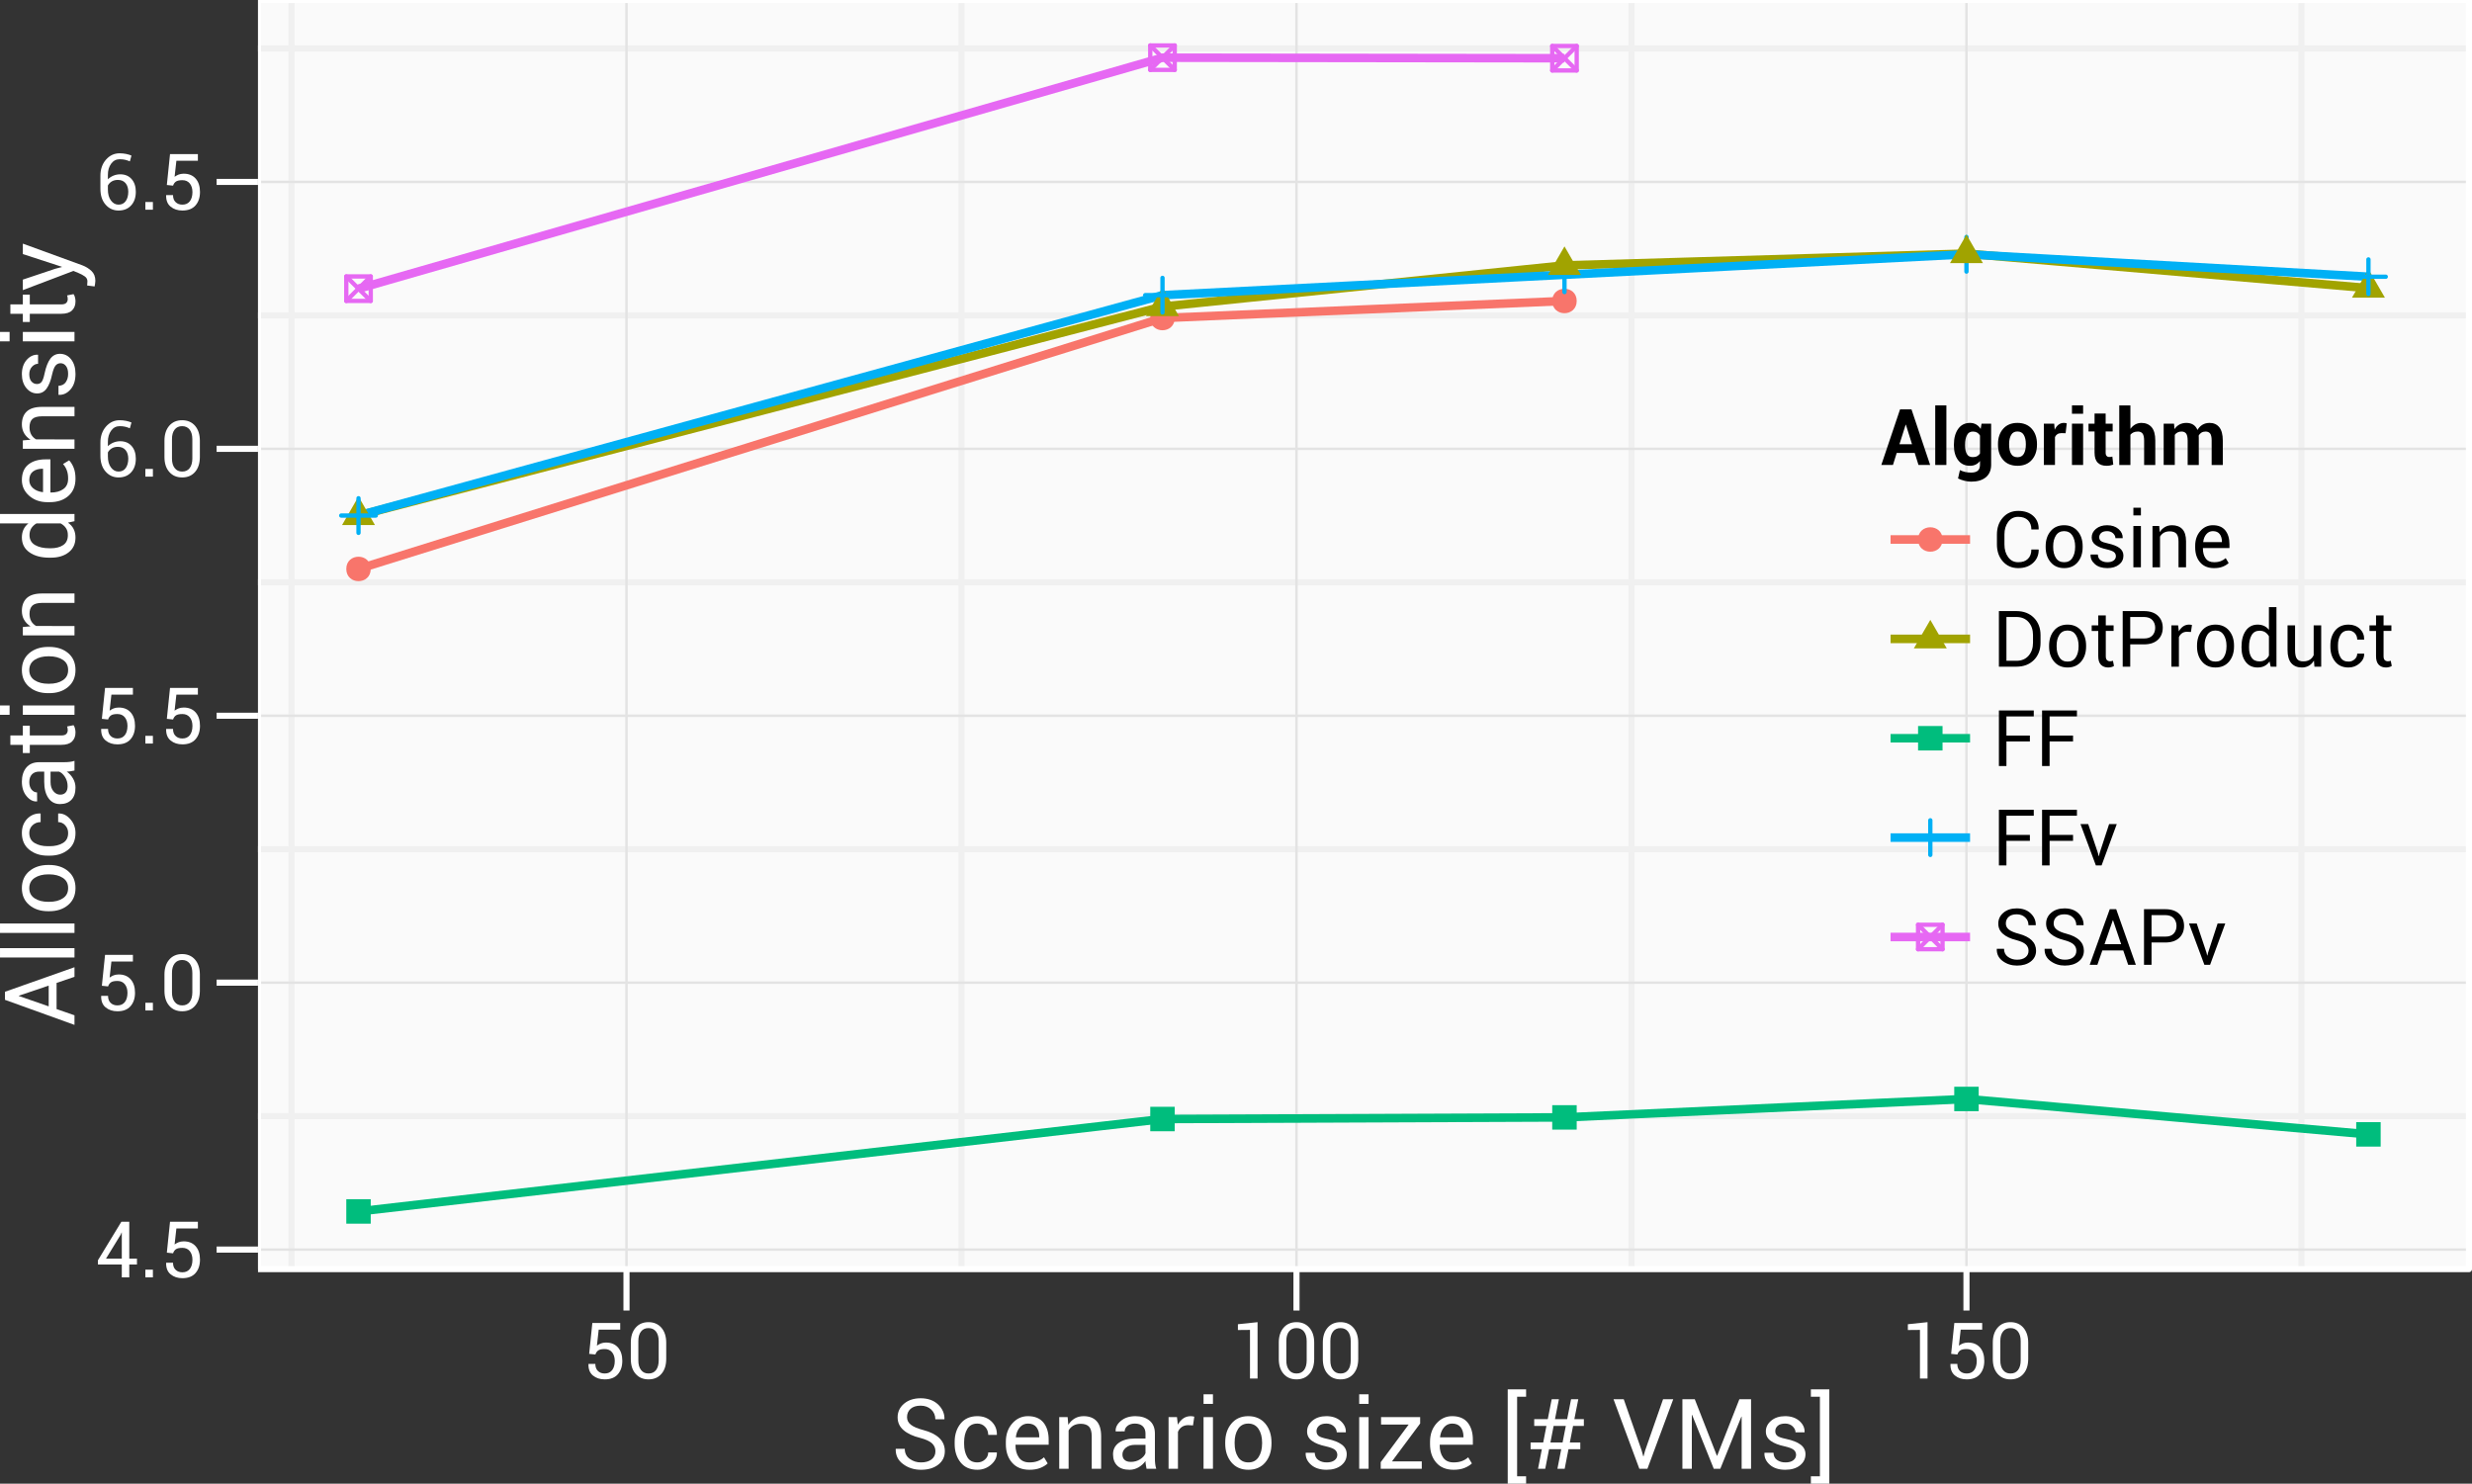 <?xml version="1.0" encoding="UTF-8" standalone="no"?>
<svg
   xmlns:dc="http://purl.org/dc/elements/1.1/"
   xmlns:cc="http://creativecommons.org/ns#"
   xmlns:rdf="http://www.w3.org/1999/02/22-rdf-syntax-ns#"
   xmlns:svg="http://www.w3.org/2000/svg"
   xmlns="http://www.w3.org/2000/svg"
   xmlns:xlink="http://www.w3.org/1999/xlink"
   xmlns:sodipodi="http://sodipodi.sourceforge.net/DTD/sodipodi-0.dtd"
   xmlns:inkscape="http://www.inkscape.org/namespaces/inkscape"
   width="537.242"
   height="322.485"
   viewBox="0 0 429.793 257.988"
   version="1.1"
   id="svg2"
   inkscape:version="0.48.4 r9939"
   sodipodi:docname="vpack_allocation-density_vs_vm-count.svg">
  <rect x="0" y="0" width="429.793" height="257.988" fill="#333333" stroke="none"/>
  <sodipodi:namedview
     pagecolor="#000000"
     bordercolor="#666666"
     borderopacity="1"
     objecttolerance="10"
     gridtolerance="10"
     guidetolerance="10"
     inkscape:pageopacity="0.89411765"
     inkscape:pageshadow="2"
     inkscape:window-width="1280"
     inkscape:window-height="961"
     id="namedview577"
     showgrid="false"
     fit-margin-top="0"
     fit-margin-left="0"
     fit-margin-right="0"
     fit-margin-bottom="0"
     inkscape:zoom="0.57037037"
     inkscape:cx="344.92469"
     inkscape:cy="28.137944"
     inkscape:window-x="1016"
     inkscape:window-y="-8"
     inkscape:window-maximized="1"
     inkscape:current-layer="surface46" />
  <defs
     id="defs4">
    <g
       id="g6">
      <symbol
         overflow="visible"
         id="glyph0-0"
         style="overflow:visible">
        <path
           style="stroke:none"
           d="m 5.93,-3.254 1.336,0 0,1.023 -1.336,0 0,2.23 -1.301,0 0,-2.23 -4.152,0 0,-0.738 4.074,-6.699 1.379,0 z m -4.051,0 2.75,0 0,-4.535 -0.039,-0.008 -0.129,0.332 z m 0,0"
           id="path9"
           inkscape:connector-curvature="0" />
      </symbol>
      <symbol
         overflow="visible"
         id="glyph0-1"
         style="overflow:visible">
        <path
           style="stroke:none"
           d="m 2.379,0 -1.309,0 0,-1.34 1.309,0 z m 0,0"
           id="path12"
           inkscape:connector-curvature="0" />
      </symbol>
      <symbol
         overflow="visible"
         id="glyph0-2"
         style="overflow:visible">
        <path
           style="stroke:none"
           d="m 1.164,-4.297 0.555,-5.371 4.844,0 0,1.16 -3.738,0 -0.312,2.785 c 0.207,-0.152 0.438,-0.281 0.688,-0.383 0.25,-0.098 0.535,-0.148 0.863,-0.156 0.891,-0.008 1.594,0.273 2.102,0.84 0.508,0.57 0.762,1.348 0.762,2.34 0,0.969 -0.262,1.75 -0.781,2.34 C 5.625,-0.152 4.867,0.141 3.871,0.141 3.051,0.141 2.367,-0.082 1.824,-0.531 1.277,-0.977 1.02,-1.633 1.043,-2.504 l 0.012,-0.039 1.184,0 c 0,0.527 0.148,0.938 0.453,1.227 0.301,0.293 0.695,0.438 1.18,0.434 0.551,0.004 0.98,-0.191 1.289,-0.582 C 5.461,-1.855 5.613,-2.387 5.617,-3.066 5.613,-3.68 5.461,-4.18 5.156,-4.562 4.848,-4.941 4.418,-5.133 3.871,-5.133 c -0.516,0 -0.887,0.078 -1.117,0.234 -0.23,0.156 -0.402,0.395 -0.508,0.715 z m 0,0"
           id="path15"
           inkscape:connector-curvature="0" />
      </symbol>
      <symbol
         overflow="visible"
         id="glyph0-3"
         style="overflow:visible">
        <path
           style="stroke:none"
           d="M 6.906,-3.414 C 6.902,-2.316 6.625,-1.449 6.07,-0.816 5.516,-0.176 4.77,0.141 3.832,0.141 c -0.938,0 -1.688,-0.316 -2.242,-0.957 C 1.027,-1.449 0.75,-2.316 0.75,-3.414 l 0,-2.84 c 0,-1.082 0.277,-1.945 0.832,-2.59 0.555,-0.641 1.301,-0.965 2.238,-0.965 0.938,0 1.684,0.324 2.246,0.965 0.555,0.645 0.836,1.508 0.84,2.59 z M 5.598,-6.527 c -0.004,-0.695 -0.156,-1.242 -0.465,-1.645 -0.312,-0.402 -0.75,-0.605 -1.312,-0.605 -0.562,0 -1,0.203 -1.305,0.605 -0.309,0.402 -0.461,0.949 -0.457,1.645 l 0,3.379 c -0.004,0.699 0.152,1.25 0.469,1.656 0.309,0.41 0.746,0.613 1.305,0.609 0.566,0.004 1,-0.199 1.309,-0.605 0.301,-0.406 0.453,-0.957 0.457,-1.66 z m 0,0"
           id="path18"
           inkscape:connector-curvature="0" />
      </symbol>
      <symbol
         overflow="visible"
         id="glyph0-4"
         style="overflow:visible">
        <path
           style="stroke:none"
           d="m 4.258,-9.809 c 0.379,0 0.754,0.039 1.129,0.113 0.367,0.078 0.676,0.172 0.922,0.285 L 6.031,-8.406 C 5.773,-8.516 5.508,-8.605 5.234,-8.676 4.953,-8.742 4.629,-8.777 4.258,-8.777 3.648,-8.777 3.156,-8.516 2.777,-8 2.398,-7.48 2.207,-6.828 2.211,-6.035 l 0,0.75 C 2.477,-5.555 2.797,-5.766 3.172,-5.922 3.539,-6.074 3.938,-6.152 4.363,-6.156 c 0.832,0.004 1.492,0.281 1.977,0.836 0.484,0.559 0.727,1.293 0.727,2.199 0,0.996 -0.273,1.789 -0.816,2.375 -0.543,0.594 -1.273,0.887 -2.191,0.887 -0.898,0 -1.648,-0.34 -2.246,-1.02 C 1.207,-1.559 0.906,-2.484 0.91,-3.664 l 0,-2.227 C 0.906,-7.02 1.23,-7.957 1.875,-8.699 2.52,-9.438 3.312,-9.809 4.258,-9.809 z m -0.312,4.629 c -0.414,0 -0.766,0.09 -1.059,0.262 -0.297,0.18 -0.523,0.414 -0.676,0.707 l 0,0.672 c -0.004,0.82 0.176,1.469 0.535,1.941 0.355,0.48 0.793,0.719 1.312,0.715 0.543,0.004 0.961,-0.203 1.258,-0.621 0.289,-0.41 0.438,-0.949 0.441,-1.617 -0.004,-0.625 -0.164,-1.125 -0.477,-1.5 C 4.961,-4.992 4.516,-5.18 3.945,-5.18 z m 0,0"
           id="path21"
           inkscape:connector-curvature="0" />
      </symbol>
      <symbol
         overflow="visible"
         id="glyph0-5"
         style="overflow:visible">
        <path
           style="stroke:none"
           d="m 4.715,0 -1.316,0 0,-8.461 -2.102,0.02 0,-1.008 3.418,-0.359 z m 0,0"
           id="path24"
           inkscape:connector-curvature="0" />
      </symbol>
      <symbol
         overflow="visible"
         id="glyph0-6"
         style="overflow:visible">
        <path
           style="stroke:none"
           d="m 8.027,-3.094 0.016,0.039 C 8.059,-2.145 7.738,-1.387 7.086,-0.777 6.426,-0.164 5.562,0.141 4.488,0.141 c -1.094,0 -1.984,-0.387 -2.672,-1.16 -0.688,-0.773 -1.031,-1.758 -1.031,-2.953 l 0,-1.719 c 0,-1.188 0.344,-2.172 1.031,-2.949 0.688,-0.777 1.578,-1.168 2.672,-1.168 1.094,0 1.961,0.293 2.609,0.875 0.645,0.582 0.961,1.352 0.945,2.312 l -0.016,0.039 -1.254,0 c 0,-0.672 -0.199,-1.207 -0.598,-1.605 -0.398,-0.391 -0.961,-0.59 -1.688,-0.59 -0.73,0 -1.312,0.297 -1.746,0.883 -0.434,0.594 -0.652,1.324 -0.648,2.191 l 0,1.73 c -0.004,0.883 0.215,1.621 0.648,2.207 0.434,0.594 1.016,0.887 1.746,0.883 0.727,0.004 1.289,-0.191 1.688,-0.586 0.398,-0.391 0.598,-0.934 0.598,-1.625 z m 0,0"
           id="path27"
           inkscape:connector-curvature="0" />
      </symbol>
      <symbol
         overflow="visible"
         id="glyph0-7"
         style="overflow:visible">
        <path
           style="stroke:none"
           d="m 0.645,-3.66 c 0,-1.059 0.285,-1.934 0.863,-2.625 0.57,-0.684 1.352,-1.027 2.344,-1.031 0.992,0.004 1.781,0.348 2.359,1.031 0.578,0.688 0.867,1.562 0.867,2.625 l 0,0.148 c 0,1.074 -0.289,1.949 -0.863,2.629 -0.578,0.684 -1.363,1.023 -2.352,1.023 -0.992,0 -1.773,-0.34 -2.352,-1.027 -0.578,-0.68 -0.867,-1.555 -0.867,-2.625 z m 1.309,0.148 C 1.949,-2.746 2.109,-2.117 2.434,-1.625 2.75,-1.125 3.227,-0.879 3.863,-0.883 4.484,-0.879 4.961,-1.125 5.285,-1.625 5.605,-2.117 5.766,-2.746 5.77,-3.512 l 0,-0.148 c -0.004,-0.75 -0.168,-1.375 -0.488,-1.879 -0.328,-0.496 -0.805,-0.746 -1.43,-0.75 -0.629,0.004 -1.102,0.254 -1.418,0.75 -0.324,0.504 -0.484,1.129 -0.48,1.879 z m 0,0"
           id="path30"
           inkscape:connector-curvature="0" />
      </symbol>
      <symbol
         overflow="visible"
         id="glyph0-8"
         style="overflow:visible">
        <path
           style="stroke:none"
           d="M 5.125,-1.934 C 5.121,-2.219 5.012,-2.453 4.797,-2.637 4.574,-2.816 4.16,-2.973 3.555,-3.113 c -0.848,-0.18 -1.5,-0.438 -1.953,-0.766 -0.457,-0.328 -0.684,-0.766 -0.68,-1.312 -0.004,-0.586 0.246,-1.086 0.746,-1.5 0.496,-0.414 1.141,-0.621 1.938,-0.625 0.812,0.004 1.473,0.227 1.98,0.664 0.5,0.445 0.742,0.961 0.723,1.547 l -0.012,0.039 -1.25,0 C 5.043,-5.375 4.906,-5.656 4.637,-5.91 c -0.273,-0.25 -0.617,-0.375 -1.031,-0.379 -0.465,0.004 -0.809,0.105 -1.035,0.312 -0.23,0.211 -0.344,0.461 -0.34,0.742 -0.004,0.289 0.094,0.508 0.297,0.66 0.195,0.156 0.602,0.297 1.219,0.426 0.875,0.188 1.543,0.453 2.004,0.789 0.453,0.344 0.684,0.789 0.684,1.336 0,0.641 -0.258,1.16 -0.773,1.559 -0.516,0.406 -1.191,0.605 -2.02,0.605 -0.922,0 -1.645,-0.23 -2.168,-0.695 -0.531,-0.465 -0.781,-1.008 -0.75,-1.629 l 0.016,-0.043 1.246,0 c 0.02,0.469 0.191,0.812 0.52,1.023 0.32,0.219 0.699,0.324 1.137,0.32 0.461,0.004 0.824,-0.094 1.09,-0.293 C 4.988,-1.371 5.121,-1.625 5.125,-1.934 z m 0,0"
           id="path33"
           inkscape:connector-curvature="0" />
      </symbol>
      <symbol
         overflow="visible"
         id="glyph0-9"
         style="overflow:visible">
        <path
           style="stroke:none"
           d="m 2.363,0 -1.309,0 0,-7.184 1.309,0 z m 0,-9.023 -1.309,0 0,-1.336 1.309,0 z m 0,0"
           id="path36"
           inkscape:connector-curvature="0" />
      </symbol>
      <symbol
         overflow="visible"
         id="glyph0-10"
         style="overflow:visible">
        <path
           style="stroke:none"
           d="m 2.117,-7.184 0.094,1.066 C 2.445,-6.496 2.746,-6.789 3.109,-7 3.469,-7.207 3.879,-7.312 4.344,-7.316 c 0.77,0.004 1.371,0.23 1.797,0.68 0.426,0.457 0.637,1.156 0.641,2.102 l 0,4.535 -1.309,0 0,-4.508 c 0,-0.629 -0.125,-1.078 -0.375,-1.348 -0.25,-0.262 -0.633,-0.395 -1.145,-0.398 -0.406,0.004 -0.75,0.082 -1.027,0.242 -0.285,0.164 -0.508,0.391 -0.668,0.68 l 0,5.332 -1.309,0 0,-7.184 z m 0,0"
           id="path39"
           inkscape:connector-curvature="0" />
      </symbol>
      <symbol
         overflow="visible"
         id="glyph0-11"
         style="overflow:visible">
        <path
           style="stroke:none"
           d="m 3.926,0.141 c -1.031,0 -1.836,-0.328 -2.414,-0.988 C 0.934,-1.508 0.645,-2.375 0.645,-3.453 l 0,-0.293 c 0,-1.027 0.297,-1.883 0.891,-2.559 0.594,-0.672 1.32,-1.008 2.184,-1.012 0.957,0.004 1.676,0.305 2.16,0.898 0.477,0.602 0.719,1.395 0.723,2.379 l 0,0.691 -4.598,0 -0.02,0.035 c -0.004,0.727 0.156,1.312 0.477,1.758 0.32,0.453 0.809,0.676 1.465,0.672 0.441,0.004 0.828,-0.059 1.164,-0.188 0.332,-0.125 0.617,-0.301 0.859,-0.523 l 0.512,0.852 c -0.258,0.25 -0.598,0.461 -1.016,0.629 C 5.023,0.059 4.52,0.141 3.926,0.141 z M 3.719,-6.289 C 3.262,-6.285 2.883,-6.109 2.586,-5.762 2.281,-5.406 2.102,-4.957 2.039,-4.41 l 0.012,0.035 3.242,0 0,-0.109 C 5.289,-5 5.16,-5.434 4.906,-5.777 4.648,-6.117 4.254,-6.285 3.719,-6.289 z m 0,0"
           id="path42"
           inkscape:connector-curvature="0" />
      </symbol>
      <symbol
         overflow="visible"
         id="glyph0-12"
         style="overflow:visible">
        <path
           style="stroke:none"
           d="m 1.129,0 0,-9.668 3.043,0 c 1.258,0 2.27,0.391 3.043,1.164 0.766,0.781 1.152,1.785 1.152,3.012 l 0,1.32 c 0,1.238 -0.387,2.246 -1.152,3.016 C 6.441,-0.383 5.43,0 4.172,0 z m 1.309,-8.641 0,7.617 1.734,0 C 5.062,-1.02 5.766,-1.312 6.285,-1.906 6.797,-2.492 7.055,-3.25 7.059,-4.172 l 0,-1.332 C 7.055,-6.414 6.797,-7.168 6.285,-7.758 5.766,-8.344 5.062,-8.637 4.172,-8.641 z m 0,0"
           id="path45"
           inkscape:connector-curvature="0" />
      </symbol>
      <symbol
         overflow="visible"
         id="glyph0-13"
         style="overflow:visible">
        <path
           style="stroke:none"
           d="m 2.77,-8.918 0,1.734 1.359,0 0,0.969 -1.359,0 0,4.363 c -0.004,0.336 0.066,0.574 0.207,0.711 0.141,0.137 0.324,0.203 0.555,0.203 0.074,0 0.16,-0.008 0.254,-0.027 0.094,-0.02 0.168,-0.043 0.23,-0.066 l 0.18,0.898 C 4.098,-0.051 3.953,0.012 3.766,0.062 3.574,0.113 3.387,0.141 3.199,0.141 c -0.531,0 -0.957,-0.16 -1.27,-0.48 -0.316,-0.32 -0.473,-0.824 -0.469,-1.512 l 0,-4.363 -1.141,0 0,-0.969 1.141,0 0,-1.734 z m 0,0"
           id="path48"
           inkscape:connector-curvature="0" />
      </symbol>
      <symbol
         overflow="visible"
         id="glyph0-14"
         style="overflow:visible">
        <path
           style="stroke:none"
           d="M 2.438,-3.879 2.438,0 1.129,0 l 0,-9.668 3.699,0 c 1.031,0 1.832,0.266 2.406,0.797 0.57,0.531 0.855,1.23 0.859,2.098 -0.004,0.879 -0.289,1.582 -0.859,2.105 -0.574,0.527 -1.375,0.789 -2.406,0.789 z m 0,-1.023 2.391,0 c 0.656,0.004 1.145,-0.172 1.469,-0.527 C 6.617,-5.777 6.777,-6.223 6.781,-6.762 6.777,-7.293 6.617,-7.738 6.293,-8.102 5.965,-8.457 5.477,-8.637 4.828,-8.641 l -2.391,0 z m 0,0"
           id="path51"
           inkscape:connector-curvature="0" />
      </symbol>
      <symbol
         overflow="visible"
         id="glyph0-15"
         style="overflow:visible">
        <path
           style="stroke:none"
           d="M 4.352,-6.031 3.68,-6.07 c -0.348,0 -0.641,0.082 -0.875,0.246 -0.238,0.164 -0.422,0.395 -0.547,0.691 l 0,5.133 -1.309,0 0,-7.184 1.168,0 0.129,1.047 c 0.199,-0.367 0.449,-0.656 0.75,-0.867 0.297,-0.203 0.645,-0.309 1.035,-0.312 0.094,0.004 0.184,0.012 0.277,0.023 0.086,0.016 0.16,0.031 0.219,0.047 z m 0,0"
           id="path54"
           inkscape:connector-curvature="0" />
      </symbol>
      <symbol
         overflow="visible"
         id="glyph0-16"
         style="overflow:visible">
        <path
           style="stroke:none"
           d="m 0.652,-3.461 c -0.004,-1.152 0.242,-2.082 0.738,-2.793 0.492,-0.703 1.184,-1.059 2.074,-1.062 0.418,0.004 0.793,0.082 1.121,0.234 0.324,0.156 0.602,0.379 0.832,0.672 l 0,-3.949 1.309,0 L 6.727,0 5.723,0 5.523,-0.91 C 5.285,-0.559 4.996,-0.297 4.652,-0.125 4.309,0.055 3.906,0.141 3.453,0.141 2.57,0.141 1.887,-0.176 1.395,-0.812 0.898,-1.445 0.648,-2.281 0.652,-3.32 z m 1.309,0.141 c -0.004,0.73 0.145,1.312 0.441,1.746 0.297,0.438 0.758,0.656 1.383,0.652 C 4.176,-0.918 4.504,-1.008 4.77,-1.188 5.035,-1.363 5.25,-1.613 5.418,-1.934 l 0,-3.352 C 5.25,-5.582 5.031,-5.816 4.766,-5.992 4.492,-6.164 4.172,-6.25 3.797,-6.254 3.168,-6.25 2.703,-5.992 2.406,-5.477 2.105,-4.957 1.957,-4.285 1.961,-3.461 z m 0,0"
           id="path57"
           inkscape:connector-curvature="0" />
      </symbol>
      <symbol
         overflow="visible"
         id="glyph0-17"
         style="overflow:visible">
        <path
           style="stroke:none"
           d="M 5.512,-1.062 C 5.281,-0.672 4.992,-0.375 4.641,-0.172 4.285,0.039 3.875,0.141 3.414,0.141 c -0.785,0 -1.398,-0.25 -1.836,-0.75 -0.441,-0.5 -0.66,-1.277 -0.656,-2.34 l 0,-4.234 1.309,0 0,4.25 c -0.004,0.77 0.109,1.297 0.34,1.582 0.223,0.289 0.574,0.434 1.055,0.43 0.465,0.004 0.848,-0.09 1.152,-0.281 0.301,-0.188 0.531,-0.457 0.688,-0.801 l 0,-5.18 1.309,0 0,7.184 -1.176,0 z m 0,0"
           id="path60"
           inkscape:connector-curvature="0" />
      </symbol>
      <symbol
         overflow="visible"
         id="glyph0-18"
         style="overflow:visible">
        <path
           style="stroke:none"
           d="m 3.805,-0.883 c 0.398,0.004 0.75,-0.129 1.055,-0.402 0.297,-0.266 0.449,-0.594 0.453,-0.984 l 1.184,0 0.02,0.039 c 0.016,0.621 -0.25,1.172 -0.797,1.652 -0.551,0.48 -1.191,0.719 -1.914,0.719 -1.012,0 -1.789,-0.34 -2.336,-1.027 C 0.918,-1.57 0.645,-2.426 0.645,-3.453 l 0,-0.277 c 0,-1.012 0.273,-1.863 0.824,-2.555 0.551,-0.684 1.328,-1.027 2.336,-1.031 0.797,0.004 1.453,0.25 1.969,0.742 C 6.281,-6.078 6.531,-5.469 6.516,-4.75 L 6.5,-4.707 l -1.188,0 C 5.309,-5.145 5.164,-5.52 4.883,-5.828 4.594,-6.133 4.234,-6.285 3.805,-6.289 c -0.645,0.004 -1.109,0.254 -1.402,0.75 -0.297,0.5 -0.445,1.102 -0.441,1.809 l 0,0.277 c -0.004,0.727 0.141,1.336 0.434,1.828 0.285,0.5 0.754,0.746 1.41,0.742 z m 0,0"
           id="path63"
           inkscape:connector-curvature="0" />
      </symbol>
      <symbol
         overflow="visible"
         id="glyph0-19"
         style="overflow:visible">
        <path
           style="stroke:none"
           d="m 6.516,-4.277 -4.078,0 0,4.277 -1.309,0 0,-9.668 6.062,0 0,1.027 -4.754,0 0,3.336 4.078,0 z m 0,0"
           id="path66"
           inkscape:connector-curvature="0" />
      </symbol>
      <symbol
         overflow="visible"
         id="glyph0-20"
         style="overflow:visible">
        <path
           style="stroke:none"
           d="m 3.348,-2.117 0.113,0.504 0.039,0 0.125,-0.504 1.656,-5.066 1.332,0 L 3.973,0 2.98,0 0.305,-7.184 l 1.344,0 z m 0,0"
           id="path69"
           inkscape:connector-curvature="0" />
      </symbol>
      <symbol
         overflow="visible"
         id="glyph0-21"
         style="overflow:visible">
        <path
           style="stroke:none"
           d="m 6.281,-2.438 c 0,-0.438 -0.16,-0.805 -0.473,-1.102 C 5.492,-3.836 4.941,-4.086 4.148,-4.297 3.164,-4.535 2.395,-4.895 1.848,-5.371 1.293,-5.844 1.02,-6.441 1.023,-7.16 c -0.004,-0.754 0.293,-1.383 0.887,-1.891 0.594,-0.504 1.363,-0.758 2.312,-0.758 1.016,0 1.828,0.289 2.434,0.867 0.602,0.578 0.895,1.254 0.883,2.023 l -0.023,0.039 -1.246,0 c 0,-0.547 -0.191,-1 -0.574,-1.359 -0.383,-0.359 -0.875,-0.539 -1.473,-0.539 -0.613,0 -1.082,0.148 -1.402,0.445 -0.328,0.297 -0.488,0.684 -0.488,1.152 0,0.426 0.176,0.777 0.531,1.055 0.355,0.285 0.934,0.531 1.738,0.738 0.969,0.258 1.711,0.629 2.223,1.117 0.508,0.496 0.762,1.102 0.766,1.82 -0.004,0.781 -0.309,1.41 -0.922,1.879 -0.613,0.477 -1.414,0.711 -2.398,0.711 -0.938,0 -1.762,-0.262 -2.477,-0.785 -0.715,-0.523 -1.062,-1.223 -1.035,-2.098 l 0.012,-0.039 1.25,0 c -0.004,0.609 0.227,1.078 0.688,1.406 0.461,0.332 0.98,0.496 1.562,0.492 C 4.887,-0.879 5.375,-1.02 5.738,-1.301 6.098,-1.578 6.281,-1.957 6.281,-2.438 z m 0,0"
           id="path72"
           inkscape:connector-curvature="0" />
      </symbol>
      <symbol
         overflow="visible"
         id="glyph0-22"
         style="overflow:visible">
        <path
           style="stroke:none"
           d="m 6.121,-2.492 -3.637,0 L 1.621,0 0.285,0 l 3.488,-9.668 1.121,0 L 8.309,0 6.973,0 z m -3.258,-1.094 2.887,0 -1.406,-4.152 -0.039,0 z m 0,0"
           id="path75"
           inkscape:connector-curvature="0" />
      </symbol>
      <symbol
         overflow="visible"
         id="glyph1-0"
         style="overflow:visible">
        <path
           style="stroke:none"
           d="m 7.852,-3.047 c 0,-0.547 -0.199,-1.004 -0.59,-1.375 -0.398,-0.371 -1.09,-0.688 -2.074,-0.949 -1.234,-0.301 -2.191,-0.75 -2.879,-1.344 -0.688,-0.59 -1.031,-1.332 -1.031,-2.234 0,-0.941 0.371,-1.73 1.113,-2.363 0.742,-0.629 1.703,-0.945 2.891,-0.949 1.266,0.004 2.281,0.367 3.039,1.086 0.754,0.727 1.121,1.566 1.102,2.527 l -0.023,0.047 -1.562,0 c -0.004,-0.684 -0.242,-1.25 -0.719,-1.699 -0.48,-0.445 -1.094,-0.668 -1.836,-0.672 -0.77,0.004 -1.355,0.191 -1.758,0.559 -0.41,0.375 -0.613,0.855 -0.609,1.441 -0.004,0.531 0.219,0.969 0.668,1.316 0.441,0.355 1.168,0.664 2.172,0.926 1.215,0.316 2.141,0.781 2.777,1.395 0.637,0.617 0.953,1.375 0.957,2.273 -0.004,0.977 -0.387,1.762 -1.152,2.352 -0.77,0.594 -1.77,0.887 -3,0.887 -1.168,0 -2.199,-0.324 -3.09,-0.98 -0.898,-0.648 -1.332,-1.523 -1.301,-2.625 l 0.016,-0.047 1.562,0 c -0.004,0.762 0.285,1.344 0.863,1.754 0.574,0.414 1.223,0.621 1.949,0.617 C 6.109,-1.102 6.723,-1.273 7.176,-1.625 7.625,-1.969 7.852,-2.445 7.852,-3.047 z m 0,0"
           id="path78"
           inkscape:connector-curvature="0" />
      </symbol>
      <symbol
         overflow="visible"
         id="glyph1-1"
         style="overflow:visible">
        <path
           style="stroke:none"
           d="m 4.758,-1.105 c 0.5,0.004 0.938,-0.164 1.316,-0.5 0.375,-0.336 0.562,-0.746 0.566,-1.234 l 1.477,0 0.027,0.051 c 0.02,0.777 -0.316,1.469 -1,2.066 -0.688,0.602 -1.48,0.898 -2.387,0.898 -1.266,0 -2.242,-0.426 -2.926,-1.285 -0.688,-0.855 -1.031,-1.926 -1.027,-3.207 l 0,-0.348 C 0.801,-5.93 1.145,-6.992 1.836,-7.855 2.523,-8.715 3.5,-9.145 4.758,-9.148 c 1,0.004 1.816,0.312 2.457,0.93 0.637,0.621 0.949,1.383 0.93,2.285 L 8.125,-5.887 l -1.484,0 C 6.637,-6.43 6.461,-6.895 6.105,-7.281 5.746,-7.664 5.297,-7.855 4.758,-7.859 3.953,-7.855 3.367,-7.547 3,-6.926 c -0.367,0.625 -0.551,1.379 -0.551,2.262 l 0,0.348 c 0,0.902 0.18,1.664 0.543,2.281 0.359,0.625 0.949,0.934 1.766,0.93 z m 0,0"
           id="path81"
           inkscape:connector-curvature="0" />
      </symbol>
      <symbol
         overflow="visible"
         id="glyph1-2"
         style="overflow:visible">
        <path
           style="stroke:none"
           d="M 4.906,0.176 C 3.613,0.176 2.609,-0.234 1.887,-1.062 1.164,-1.883 0.801,-2.969 0.805,-4.316 l 0,-0.363 c -0.004,-1.289 0.371,-2.355 1.117,-3.203 0.742,-0.84 1.648,-1.262 2.727,-1.266 1.195,0.004 2.098,0.375 2.699,1.121 0.602,0.75 0.902,1.746 0.902,2.98 l 0,0.863 -5.742,0 -0.027,0.043 c -0.004,0.902 0.195,1.633 0.598,2.195 0.395,0.562 1.004,0.844 1.828,0.84 0.547,0.004 1.031,-0.074 1.453,-0.234 0.414,-0.156 0.773,-0.375 1.078,-0.652 l 0.641,1.062 c -0.324,0.312 -0.75,0.574 -1.273,0.785 C 6.277,0.07 5.645,0.176 4.906,0.176 z M 4.648,-7.859 c -0.574,0.004 -1.047,0.223 -1.418,0.66 -0.375,0.441 -0.602,1.004 -0.684,1.688 l 0.02,0.043 4.051,0 0,-0.133 C 6.613,-6.254 6.453,-6.793 6.133,-7.219 5.809,-7.645 5.312,-7.855 4.648,-7.859 z m 0,0"
           id="path84"
           inkscape:connector-curvature="0" />
      </symbol>
      <symbol
         overflow="visible"
         id="glyph1-3"
         style="overflow:visible">
        <path
           style="stroke:none"
           d="m 2.648,-8.98 0.117,1.336 c 0.297,-0.473 0.668,-0.844 1.121,-1.109 0.449,-0.262 0.965,-0.391 1.543,-0.395 0.965,0.004 1.715,0.285 2.25,0.852 0.527,0.57 0.793,1.449 0.797,2.629 l 0,5.668 -1.637,0 0,-5.637 C 6.836,-6.426 6.68,-6.984 6.371,-7.32 6.055,-7.648 5.578,-7.816 4.938,-7.82 4.434,-7.816 4.008,-7.715 3.656,-7.516 3.305,-7.312 3.023,-7.027 2.82,-6.664 L 2.82,0 1.188,0 l 0,-8.98 z m 0,0"
           id="path87"
           inkscape:connector-curvature="0" />
      </symbol>
      <symbol
         overflow="visible"
         id="glyph1-4"
         style="overflow:visible">
        <path
           style="stroke:none"
           d="M 6.707,0 C 6.648,-0.27 6.605,-0.508 6.578,-0.719 6.543,-0.926 6.523,-1.133 6.523,-1.344 6.215,-0.906 5.82,-0.547 5.332,-0.258 4.84,0.031 4.312,0.176 3.75,0.176 c -0.938,0 -1.652,-0.238 -2.137,-0.719 -0.492,-0.477 -0.734,-1.137 -0.734,-1.98 0,-0.855 0.348,-1.527 1.043,-2.012 C 2.617,-5.02 3.559,-5.262 4.75,-5.262 l 1.773,0 0,-0.891 C 6.52,-6.676 6.359,-7.09 6.043,-7.398 5.719,-7.703 5.266,-7.855 4.68,-7.859 4.145,-7.855 3.715,-7.723 3.395,-7.461 3.066,-7.191 2.906,-6.875 2.906,-6.508 L 1.352,-6.492 1.336,-6.539 c -0.039,-0.652 0.266,-1.25 0.918,-1.793 0.648,-0.543 1.488,-0.812 2.52,-0.816 1.016,0.004 1.836,0.262 2.457,0.777 0.617,0.52 0.926,1.266 0.93,2.238 l 0,4.324 C 8.156,-1.484 8.172,-1.176 8.207,-0.879 8.238,-0.578 8.301,-0.285 8.391,0 z M 3.992,-1.195 c 0.59,0 1.125,-0.152 1.602,-0.457 0.473,-0.305 0.781,-0.652 0.93,-1.047 l 0,-1.461 -1.832,0 c -0.66,0 -1.188,0.168 -1.582,0.5 -0.398,0.332 -0.598,0.723 -0.594,1.168 -0.004,0.406 0.121,0.723 0.371,0.949 0.246,0.234 0.613,0.348 1.105,0.348 z m 0,0"
           id="path90"
           inkscape:connector-curvature="0" />
      </symbol>
      <symbol
         overflow="visible"
         id="glyph1-5"
         style="overflow:visible">
        <path
           style="stroke:none"
           d="M 5.438,-7.539 4.598,-7.586 c -0.434,0.004 -0.797,0.105 -1.09,0.309 -0.301,0.203 -0.531,0.492 -0.688,0.859 L 2.82,0 1.188,0 l 0,-8.98 1.461,0 0.156,1.309 c 0.254,-0.461 0.566,-0.824 0.941,-1.086 0.371,-0.258 0.805,-0.387 1.293,-0.391 0.121,0.004 0.234,0.012 0.348,0.031 0.109,0.02 0.203,0.043 0.273,0.062 z m 0,0"
           id="path93"
           inkscape:connector-curvature="0" />
      </symbol>
      <symbol
         overflow="visible"
         id="glyph1-6"
         style="overflow:visible">
        <path
           style="stroke:none"
           d="m 2.953,0 -1.633,0 0,-8.98 1.633,0 z m 0,-11.281 -1.633,0 0,-1.668 1.633,0 z m 0,0"
           id="path96"
           inkscape:connector-curvature="0" />
      </symbol>
      <symbol
         overflow="visible"
         id="glyph1-7"
         style="overflow:visible">
        <path
           style="stroke:none"
           d="m 0.805,-4.574 c -0.004,-1.324 0.355,-2.418 1.078,-3.281 0.719,-0.859 1.695,-1.289 2.93,-1.293 1.242,0.004 2.227,0.434 2.953,1.289 C 8.484,-7 8.848,-5.906 8.848,-4.574 l 0,0.184 c 0,1.344 -0.359,2.438 -1.078,3.289 C 7.051,-0.25 6.07,0.176 4.832,0.176 3.59,0.176 2.609,-0.25 1.887,-1.105 1.164,-1.961 0.801,-3.055 0.805,-4.391 z m 1.637,0.184 c -0.004,0.953 0.195,1.738 0.602,2.355 0.398,0.625 0.996,0.934 1.789,0.93 0.777,0.004 1.367,-0.305 1.773,-0.93 0.402,-0.617 0.605,-1.402 0.609,-2.355 l 0,-0.184 C 7.211,-5.512 7.008,-6.293 6.602,-6.922 6.191,-7.543 5.594,-7.855 4.812,-7.859 c -0.781,0.004 -1.371,0.316 -1.77,0.938 -0.406,0.629 -0.605,1.41 -0.602,2.348 z m 0,0"
           id="path99"
           inkscape:connector-curvature="0" />
      </symbol>
      <symbol
         overflow="visible"
         id="glyph1-8"
         style="overflow:visible">
        <path
           style="stroke:none"
           d=""
           id="path102"
           inkscape:connector-curvature="0" />
      </symbol>
      <symbol
         overflow="visible"
         id="glyph1-9"
         style="overflow:visible">
        <path
           style="stroke:none"
           d="M 6.406,-2.414 C 6.402,-2.773 6.266,-3.066 5.996,-3.293 5.719,-3.52 5.203,-3.719 4.441,-3.895 3.383,-4.117 2.57,-4.434 2.004,-4.848 1.434,-5.254 1.148,-5.805 1.152,-6.492 c -0.004,-0.727 0.309,-1.352 0.934,-1.875 0.625,-0.52 1.43,-0.777 2.422,-0.781 1.016,0.004 1.84,0.281 2.473,0.832 0.625,0.555 0.93,1.199 0.906,1.934 l -0.02,0.051 -1.559,0 C 6.305,-6.719 6.133,-7.07 5.797,-7.387 5.453,-7.699 5.023,-7.855 4.508,-7.859 3.93,-7.855 3.5,-7.727 3.215,-7.469 c -0.285,0.262 -0.426,0.57 -0.426,0.93 0,0.355 0.121,0.629 0.367,0.82 0.246,0.195 0.754,0.375 1.523,0.531 1.098,0.234 1.934,0.562 2.508,0.988 0.566,0.426 0.852,0.98 0.855,1.668 -0.004,0.797 -0.328,1.449 -0.969,1.953 C 6.426,-0.074 5.586,0.176 4.547,0.176 3.402,0.176 2.5,-0.113 1.844,-0.695 1.184,-1.277 0.871,-1.957 0.906,-2.73 l 0.016,-0.051 1.559,0 c 0.023,0.582 0.242,1.008 0.648,1.273 0.402,0.273 0.875,0.406 1.418,0.402 0.582,0.004 1.035,-0.117 1.367,-0.367 0.324,-0.242 0.488,-0.559 0.492,-0.941 z m 0,0"
           id="path105"
           inkscape:connector-curvature="0" />
      </symbol>
      <symbol
         overflow="visible"
         id="glyph1-10"
         style="overflow:visible">
        <path
           style="stroke:none"
           d="m 2.73,-1.277 5.188,0 0,1.277 -7.137,0 0,-1.145 4.855,-6.543 -4.797,0 0,-1.293 6.797,0 0,1.113 z m 0,0"
           id="path108"
           inkscape:connector-curvature="0" />
      </symbol>
      <symbol
         overflow="visible"
         id="glyph1-11"
         style="overflow:visible">
        <path
           style="stroke:none"
           d="m 4.383,-12.527 -1.562,0 0,13.832 1.562,0 0,1.285 -3.195,0 0,-16.402 3.195,0 z m 0,0"
           id="path111"
           inkscape:connector-curvature="0" />
      </symbol>
      <symbol
         overflow="visible"
         id="glyph1-12"
         style="overflow:visible">
        <path
           style="stroke:none"
           d="m 5.91,-3.402 -2.117,0 L 3.129,0 1.875,0 l 0.664,-3.402 -1.957,0 0,-1.164 2.191,0 0.562,-2.887 -2.125,0 0,-1.18 2.359,0 0.68,-3.453 1.254,0 -0.68,3.453 2.113,0 0.684,-3.453 1.254,0 -0.684,3.453 1.652,0 0,1.18 -1.875,0 -0.562,2.887 1.816,0 0,1.164 -2.051,0 L 6.508,0 5.246,0 z m -1.883,-1.164 2.113,0 0.566,-2.887 -2.117,0 z m 0,0"
           id="path114"
           inkscape:connector-curvature="0" />
      </symbol>
      <symbol
         overflow="visible"
         id="glyph1-13"
         style="overflow:visible">
        <path
           style="stroke:none"
           d="m 5.078,-3.172 0.277,1.004 0.047,0 0.277,-1.004 3.117,-8.914 1.77,0 L 6.078,0 4.672,0 0.184,-12.086 l 1.777,0 z m 0,0"
           id="path117"
           inkscape:connector-curvature="0" />
      </symbol>
      <symbol
         overflow="visible"
         id="glyph1-14"
         style="overflow:visible">
        <path
           style="stroke:none"
           d="m 7.406,-2.266 0.047,0 3.859,-9.82 2.035,0 0,12.086 -1.637,0 0,-9.055 L 11.664,-9.062 8,0 6.863,0 3.098,-9.363 l -0.051,0.008 0,9.355 -1.637,0 0,-12.086 2.152,0 z m 0,0"
           id="path120"
           inkscape:connector-curvature="0" />
      </symbol>
      <symbol
         overflow="visible"
         id="glyph1-15"
         style="overflow:visible">
        <path
           style="stroke:none"
           d="m 0.09,-13.812 3.207,0 0,16.402 -3.207,0 0,-1.285 1.57,0 0,-13.832 -1.57,0 z m 0,0"
           id="path123"
           inkscape:connector-curvature="0" />
      </symbol>
      <symbol
         overflow="visible"
         id="glyph2-0"
         style="overflow:visible">
        <path
           style="stroke:none"
           d="m -3.113,-7.652 0,4.547 L 0,-2.023 l 0,1.668 -12.086,-4.359 0,-1.402 L 0,-10.383 0,-8.715 z m -1.371,4.074 0,-3.609 -5.188,1.758 0,0.051 z m 0,0"
           id="path126"
           inkscape:connector-curvature="0" />
      </symbol>
      <symbol
         overflow="visible"
         id="glyph2-1"
         style="overflow:visible">
        <path
           style="stroke:none"
           d="m 0,-2.953 0,1.633 -12.949,0 0,-1.637 z m 0,0"
           id="path129"
           inkscape:connector-curvature="0" />
      </symbol>
      <symbol
         overflow="visible"
         id="glyph2-2"
         style="overflow:visible">
        <path
           style="stroke:none"
           d="m -4.574,-0.805 c -1.324,0.004 -2.418,-0.355 -3.281,-1.078 -0.859,-0.719 -1.289,-1.699 -1.293,-2.934 0.004,-1.242 0.434,-2.223 1.289,-2.949 C -7,-8.484 -5.906,-8.848 -4.574,-8.848 l 0.184,0 c 1.344,0 2.438,0.359 3.289,1.078 0.852,0.719 1.277,1.699 1.277,2.938 0,1.242 -0.426,2.223 -1.281,2.945 -0.855,0.723 -1.949,1.086 -3.285,1.082 z m 0.184,-1.637 c 0.953,0.004 1.738,-0.195 2.355,-0.602 0.625,-0.398 0.934,-0.996 0.93,-1.789 0.004,-0.777 -0.305,-1.367 -0.93,-1.773 -0.617,-0.402 -1.402,-0.605 -2.355,-0.609 l -0.184,0 c -0.938,0.004 -1.719,0.207 -2.348,0.613 -0.621,0.41 -0.934,1.004 -0.938,1.785 0.004,0.781 0.316,1.375 0.938,1.773 0.629,0.406 1.41,0.605 2.348,0.602 z m 0,0"
           id="path132"
           inkscape:connector-curvature="0" />
      </symbol>
      <symbol
         overflow="visible"
         id="glyph2-3"
         style="overflow:visible">
        <path
           style="stroke:none"
           d="m -1.105,-4.758 c 0.004,-0.5 -0.164,-0.938 -0.5,-1.316 -0.336,-0.375 -0.746,-0.562 -1.234,-0.566 l 0,-1.477 0.051,-0.027 c 0.777,-0.02 1.469,0.316 2.066,1 0.602,0.688 0.898,1.48 0.898,2.387 0,1.266 -0.426,2.242 -1.285,2.926 -0.855,0.688 -1.926,1.031 -3.207,1.027 l -0.348,0 c -1.266,0.004 -2.328,-0.34 -3.191,-1.031 -0.859,-0.688 -1.289,-1.664 -1.293,-2.922 0.004,-1 0.312,-1.816 0.93,-2.457 0.621,-0.637 1.383,-0.949 2.285,-0.93 l 0.047,0.02 0,1.484 c -0.543,0.004 -1.008,0.18 -1.395,0.535 -0.383,0.359 -0.574,0.809 -0.578,1.348 0.004,0.805 0.312,1.391 0.934,1.758 0.625,0.367 1.379,0.551 2.262,0.551 l 0.348,0 c 0.902,0 1.664,-0.18 2.281,-0.543 0.625,-0.359 0.934,-0.949 0.93,-1.766 z m 0,0"
           id="path135"
           inkscape:connector-curvature="0" />
      </symbol>
      <symbol
         overflow="visible"
         id="glyph2-4"
         style="overflow:visible">
        <path
           style="stroke:none"
           d="m 0,-6.707 c -0.27,0.059 -0.508,0.102 -0.715,0.129 -0.207,0.035 -0.414,0.055 -0.629,0.055 0.438,0.309 0.797,0.703 1.086,1.191 0.289,0.492 0.434,1.02 0.434,1.582 0,0.938 -0.238,1.652 -0.719,2.137 -0.477,0.492 -1.137,0.734 -1.98,0.734 -0.855,0 -1.527,-0.348 -2.012,-1.043 C -5.02,-2.617 -5.262,-3.559 -5.262,-4.75 l 0,-1.773 -0.891,0 c -0.523,0.004 -0.938,0.164 -1.246,0.48 -0.305,0.324 -0.457,0.777 -0.461,1.359 0.004,0.535 0.137,0.965 0.398,1.289 0.27,0.328 0.586,0.488 0.953,0.488 l 0.016,1.555 -0.047,0.016 c -0.652,0.039 -1.25,-0.266 -1.793,-0.918 -0.543,-0.648 -0.812,-1.488 -0.816,-2.52 0.004,-1.016 0.262,-1.836 0.777,-2.457 0.52,-0.617 1.266,-0.926 2.238,-0.93 l 4.324,0 c 0.324,0.004 0.633,-0.012 0.93,-0.047 0.301,-0.031 0.594,-0.094 0.879,-0.184 z m -1.195,2.715 c 0,-0.59 -0.152,-1.125 -0.457,-1.602 -0.305,-0.473 -0.652,-0.781 -1.047,-0.93 l -1.461,0 0,1.832 c 0,0.66 0.168,1.188 0.5,1.582 0.332,0.398 0.723,0.598 1.168,0.594 0.406,0.004 0.723,-0.121 0.949,-0.371 0.234,-0.246 0.348,-0.613 0.348,-1.105 z m 0,0"
           id="path138"
           inkscape:connector-curvature="0" />
      </symbol>
      <symbol
         overflow="visible"
         id="glyph2-5"
         style="overflow:visible">
        <path
           style="stroke:none"
           d="m -11.148,-3.461 2.168,0 0,-1.703 1.211,0 0,1.703 5.453,0 c 0.426,0.004 0.723,-0.082 0.891,-0.262 0.172,-0.172 0.254,-0.402 0.254,-0.691 0,-0.094 -0.012,-0.199 -0.035,-0.316 -0.023,-0.113 -0.047,-0.211 -0.078,-0.293 l 1.121,-0.223 c 0.102,0.125 0.18,0.305 0.242,0.539 0.062,0.242 0.098,0.477 0.098,0.707 0,0.668 -0.199,1.195 -0.602,1.586 -0.398,0.391 -1.027,0.586 -1.891,0.586 l -5.453,0 0,1.43 -1.211,0 0,-1.43 -2.168,0 z m 0,0"
           id="path141"
           inkscape:connector-curvature="0" />
      </symbol>
      <symbol
         overflow="visible"
         id="glyph2-6"
         style="overflow:visible">
        <path
           style="stroke:none"
           d="m 0,-2.953 0,1.633 -8.98,0 0,-1.637 z m -11.281,-0.004 0,1.637 -1.668,0 0,-1.637 z m 0,0"
           id="path144"
           inkscape:connector-curvature="0" />
      </symbol>
      <symbol
         overflow="visible"
         id="glyph2-7"
         style="overflow:visible">
        <path
           style="stroke:none"
           d="m -8.98,-2.648 1.336,-0.117 c -0.473,-0.297 -0.844,-0.668 -1.109,-1.121 -0.262,-0.449 -0.391,-0.965 -0.395,-1.543 0.004,-0.965 0.285,-1.715 0.852,-2.25 0.57,-0.527 1.449,-0.793 2.629,-0.797 l 5.668,0 0,1.637 -5.637,0 c -0.789,0.004 -1.348,0.16 -1.684,0.469 -0.328,0.316 -0.496,0.793 -0.5,1.434 0.004,0.504 0.105,0.93 0.305,1.281 0.203,0.352 0.488,0.629 0.852,0.832 L 0,-2.82 0,-1.188 l -8.98,0 z m 0,0"
           id="path147"
           inkscape:connector-curvature="0" />
      </symbol>
      <symbol
         overflow="visible"
         id="glyph2-8"
         style="overflow:visible">
        <path
           style="stroke:none"
           d=""
           id="path150"
           inkscape:connector-curvature="0" />
      </symbol>
      <symbol
         overflow="visible"
         id="glyph2-9"
         style="overflow:visible">
        <path
           style="stroke:none"
           d="m -4.324,-0.812 c -1.445,0.004 -2.609,-0.305 -3.496,-0.926 -0.883,-0.613 -1.324,-1.477 -1.328,-2.594 0.004,-0.523 0.102,-0.992 0.293,-1.398 0.195,-0.406 0.477,-0.754 0.844,-1.043 l -4.938,0 0,-1.637 12.949,0 0,1.254 -1.137,0.25 c 0.434,0.297 0.762,0.66 0.98,1.09 0.223,0.434 0.332,0.934 0.332,1.5 0,1.098 -0.395,1.957 -1.191,2.574 -0.789,0.625 -1.836,0.934 -3.133,0.93 z m 0.176,-1.637 c 0.906,0 1.633,-0.184 2.18,-0.555 0.547,-0.371 0.82,-0.945 0.816,-1.727 0.004,-0.484 -0.105,-0.895 -0.332,-1.227 -0.219,-0.332 -0.531,-0.605 -0.93,-0.816 l -4.195,0 c -0.367,0.211 -0.66,0.484 -0.883,0.82 -0.215,0.336 -0.324,0.738 -0.328,1.203 0.004,0.789 0.328,1.371 0.973,1.742 0.652,0.375 1.492,0.559 2.523,0.559 z m 0,0"
           id="path153"
           inkscape:connector-curvature="0" />
      </symbol>
      <symbol
         overflow="visible"
         id="glyph2-10"
         style="overflow:visible">
        <path
           style="stroke:none"
           d="m 0.176,-4.906 c 0,1.293 -0.41,2.297 -1.238,3.02 -0.82,0.723 -1.906,1.086 -3.254,1.082 l -0.363,0 c -1.289,0.004 -2.355,-0.371 -3.203,-1.117 -0.84,-0.742 -1.262,-1.648 -1.266,-2.727 0.004,-1.195 0.375,-2.098 1.121,-2.699 0.75,-0.602 1.746,-0.902 2.98,-0.902 l 0.863,0 0,5.742 0.043,0.027 c 0.902,0.004 1.633,-0.195 2.195,-0.598 0.562,-0.395 0.844,-1.004 0.84,-1.828 0.004,-0.547 -0.074,-1.031 -0.234,-1.453 -0.156,-0.414 -0.375,-0.773 -0.652,-1.078 l 1.062,-0.641 c 0.312,0.324 0.574,0.75 0.785,1.273 0.215,0.527 0.32,1.16 0.32,1.898 z m -8.035,0.258 c 0.004,0.574 0.223,1.047 0.66,1.418 0.441,0.375 1.004,0.602 1.688,0.684 l 0.043,-0.02 0,-4.051 -0.133,0 c -0.652,0.004 -1.191,0.164 -1.617,0.484 -0.426,0.324 -0.637,0.82 -0.641,1.484 z m 0,0"
           id="path156"
           inkscape:connector-curvature="0" />
      </symbol>
      <symbol
         overflow="visible"
         id="glyph2-11"
         style="overflow:visible">
        <path
           style="stroke:none"
           d="m -2.414,-6.406 c -0.359,0.004 -0.652,0.141 -0.879,0.41 -0.227,0.277 -0.426,0.793 -0.602,1.555 -0.223,1.059 -0.539,1.871 -0.953,2.438 -0.406,0.57 -0.957,0.855 -1.645,0.852 -0.727,0.004 -1.352,-0.309 -1.875,-0.934 -0.52,-0.625 -0.777,-1.43 -0.781,-2.422 0.004,-1.016 0.281,-1.84 0.832,-2.473 0.555,-0.625 1.199,-0.93 1.934,-0.906 l 0.051,0.02 0,1.559 c -0.387,0.004 -0.738,0.176 -1.055,0.512 -0.312,0.344 -0.469,0.773 -0.473,1.289 0.004,0.578 0.133,1.008 0.391,1.293 0.262,0.285 0.57,0.426 0.93,0.426 0.355,0 0.629,-0.121 0.82,-0.367 0.195,-0.246 0.375,-0.754 0.531,-1.523 0.234,-1.098 0.562,-1.934 0.988,-2.508 0.426,-0.566 0.98,-0.852 1.668,-0.855 0.797,0.004 1.449,0.328 1.953,0.969 0.504,0.648 0.754,1.488 0.754,2.527 0,1.145 -0.289,2.047 -0.871,2.703 -0.582,0.66 -1.262,0.973 -2.035,0.938 l -0.051,-0.016 0,-1.559 c 0.582,-0.023 1.008,-0.242 1.273,-0.648 0.273,-0.402 0.406,-0.875 0.402,-1.418 0.004,-0.582 -0.117,-1.035 -0.367,-1.367 -0.242,-0.324 -0.559,-0.488 -0.941,-0.492 z m 0,0"
           id="path159"
           inkscape:connector-curvature="0" />
      </symbol>
      <symbol
         overflow="visible"
         id="glyph2-12"
         style="overflow:visible">
        <path
           style="stroke:none"
           d="m -3.328,-3.934 1.129,-0.293 0,-0.047 -6.781,-2.211 0,-1.816 10.359,3.777 c 0.598,0.227 1.125,0.555 1.574,0.977 0.449,0.426 0.672,0.996 0.676,1.711 -0.004,0.137 -0.02,0.305 -0.047,0.508 -0.035,0.207 -0.062,0.363 -0.086,0.473 L 2.207,-1.02 C 2.199,-0.988 2.203,-1.086 2.223,-1.316 2.238,-1.543 2.25,-1.688 2.25,-1.75 c 0,-0.348 -0.156,-0.633 -0.465,-0.855 -0.312,-0.219 -0.656,-0.406 -1.031,-0.559 l -0.938,-0.391 -8.797,3.34 0,-1.828 z m 0,0"
           id="path162"
           inkscape:connector-curvature="0" />
      </symbol>
      <symbol
         overflow="visible"
         id="glyph3-0"
         style="overflow:visible">
        <path
           style="stroke:none"
           d="m 5.93,-2.086 -3.133,0 L 2.145,0 0.121,0 l 3.258,-9.668 1.988,0 L 8.613,0 6.586,0 z m -2.656,-1.52 2.184,0 -1.066,-3.406 -0.039,0 z m 0,0"
           id="path165"
           inkscape:connector-curvature="0" />
      </symbol>
      <symbol
         overflow="visible"
         id="glyph3-1"
         style="overflow:visible">
        <path
           style="stroke:none"
           d="m 2.781,0 -1.938,0 0,-10.359 1.938,0 z m 0,0"
           id="path168"
           inkscape:connector-curvature="0" />
      </symbol>
      <symbol
         overflow="visible"
         id="glyph3-2"
         style="overflow:visible">
        <path
           style="stroke:none"
           d="m 0.457,-3.531 c 0,-1.133 0.246,-2.047 0.738,-2.742 C 1.688,-6.965 2.375,-7.312 3.266,-7.316 c 0.398,0.004 0.754,0.094 1.062,0.273 0.305,0.18 0.566,0.438 0.785,0.773 l 0.152,-0.914 1.668,0 0,7.152 C 6.93,0.902 6.625,1.621 6.016,2.133 5.402,2.645 4.551,2.898 3.461,2.902 3.094,2.898 2.707,2.848 2.305,2.75 1.895,2.648 1.52,2.516 1.176,2.344 L 1.5,0.898 c 0.297,0.137 0.602,0.246 0.918,0.32 0.316,0.07 0.66,0.105 1.027,0.109 0.531,-0.004 0.922,-0.113 1.172,-0.332 0.25,-0.223 0.375,-0.566 0.375,-1.035 l 0,-0.652 c -0.211,0.273 -0.461,0.48 -0.75,0.621 -0.289,0.141 -0.621,0.211 -0.988,0.211 -0.883,0 -1.566,-0.32 -2.059,-0.969 -0.492,-0.645 -0.738,-1.5 -0.738,-2.566 z m 1.941,0.137 C 2.395,-2.762 2.5,-2.266 2.711,-1.906 2.918,-1.543 3.262,-1.363 3.746,-1.367 4.039,-1.363 4.293,-1.418 4.5,-1.531 4.703,-1.637 4.867,-1.797 4.992,-2.004 l 0,-3.117 C 4.867,-5.34 4.703,-5.508 4.5,-5.633 4.293,-5.75 4.043,-5.812 3.758,-5.812 c -0.477,0 -0.82,0.211 -1.035,0.633 -0.219,0.422 -0.328,0.973 -0.324,1.648 z m 0,0"
           id="path171"
           inkscape:connector-curvature="0" />
      </symbol>
      <symbol
         overflow="visible"
         id="glyph3-3"
         style="overflow:visible">
        <path
           style="stroke:none"
           d="m 0.445,-3.66 c 0,-1.066 0.297,-1.941 0.895,-2.629 C 1.938,-6.969 2.766,-7.312 3.824,-7.316 c 1.059,0.004 1.891,0.344 2.496,1.023 0.602,0.68 0.902,1.559 0.906,2.633 l 0,0.141 C 7.223,-2.438 6.922,-1.559 6.324,-0.879 5.723,-0.199 4.895,0.141 3.84,0.141 2.773,0.141 1.941,-0.199 1.344,-0.879 0.742,-1.559 0.445,-2.438 0.445,-3.52 z m 1.934,0.141 c 0,0.66 0.113,1.188 0.344,1.578 0.227,0.398 0.598,0.594 1.117,0.594 0.496,0 0.863,-0.199 1.098,-0.598 0.23,-0.398 0.348,-0.922 0.348,-1.574 l 0,-0.141 c 0,-0.637 -0.117,-1.156 -0.352,-1.559 -0.234,-0.402 -0.605,-0.605 -1.109,-0.605 -0.504,0 -0.871,0.203 -1.098,0.609 -0.234,0.406 -0.348,0.926 -0.348,1.555 z m 0,0"
           id="path174"
           inkscape:connector-curvature="0" />
      </symbol>
      <symbol
         overflow="visible"
         id="glyph3-4"
         style="overflow:visible">
        <path
           style="stroke:none"
           d="M 4.523,-5.52 3.812,-5.539 c -0.293,0.004 -0.531,0.062 -0.711,0.18 -0.188,0.121 -0.328,0.289 -0.426,0.504 l 0,4.855 -1.934,0 0,-7.184 1.801,0 0.086,1.062 C 2.797,-6.496 3.016,-6.789 3.285,-7 c 0.266,-0.207 0.574,-0.312 0.926,-0.316 0.094,0.004 0.184,0.012 0.266,0.023 0.082,0.016 0.164,0.035 0.25,0.055 z m 0,0"
           id="path177"
           inkscape:connector-curvature="0" />
      </symbol>
      <symbol
         overflow="visible"
         id="glyph3-5"
         style="overflow:visible">
        <path
           style="stroke:none"
           d="m 2.781,0 -1.938,0 0,-7.184 1.938,0 z m 0,-8.906 -1.938,0 0,-1.453 1.938,0 z m 0,0"
           id="path180"
           inkscape:connector-curvature="0" />
      </symbol>
      <symbol
         overflow="visible"
         id="glyph3-6"
         style="overflow:visible">
        <path
           style="stroke:none"
           d="m 3.066,-8.945 0,1.762 1.219,0 0,1.359 -1.219,0 0,3.66 c -0.004,0.281 0.055,0.48 0.176,0.598 0.117,0.125 0.273,0.184 0.465,0.18 0.098,0.004 0.188,0 0.266,-0.016 0.074,-0.008 0.16,-0.027 0.258,-0.059 l 0.16,1.402 C 4.191,0.004 4.004,0.051 3.82,0.09 3.637,0.121 3.438,0.141 3.223,0.141 c -0.672,0 -1.188,-0.184 -1.547,-0.551 -0.359,-0.367 -0.539,-0.949 -0.539,-1.75 l 0,-3.664 -1.051,0 0,-1.359 1.051,0 0,-1.762 z m 0,0"
           id="path183"
           inkscape:connector-curvature="0" />
      </symbol>
      <symbol
         overflow="visible"
         id="glyph3-7"
         style="overflow:visible">
        <path
           style="stroke:none"
           d="m 2.637,-6.277 c 0.227,-0.32 0.5,-0.574 0.828,-0.762 0.324,-0.18 0.688,-0.273 1.09,-0.277 0.746,0.004 1.336,0.254 1.766,0.746 0.426,0.5 0.641,1.27 0.641,2.309 l 0,4.262 -1.941,0 0,-4.277 C 5.016,-4.832 4.926,-5.227 4.75,-5.461 4.57,-5.695 4.301,-5.812 3.945,-5.812 c -0.301,0 -0.559,0.051 -0.773,0.145 -0.223,0.102 -0.398,0.238 -0.535,0.41 l 0,5.258 -1.938,0 0,-10.359 1.938,0 z m 0,0"
           id="path186"
           inkscape:connector-curvature="0" />
      </symbol>
      <symbol
         overflow="visible"
         id="glyph3-8"
         style="overflow:visible">
        <path
           style="stroke:none"
           d="M 2.543,-7.184 2.625,-6.234 C 2.852,-6.578 3.137,-6.844 3.488,-7.035 3.832,-7.219 4.234,-7.312 4.695,-7.316 5.152,-7.312 5.547,-7.211 5.875,-7.012 6.199,-6.805 6.449,-6.496 6.621,-6.09 6.84,-6.473 7.125,-6.773 7.484,-6.992 7.836,-7.203 8.254,-7.312 8.734,-7.316 9.441,-7.312 10,-7.062 10.41,-6.562 c 0.406,0.5 0.609,1.27 0.613,2.301 l 0,4.262 -1.938,0 0,-4.27 C 9.082,-4.844 8.992,-5.246 8.82,-5.473 8.641,-5.699 8.379,-5.812 8.027,-5.812 c -0.273,0 -0.512,0.062 -0.715,0.184 -0.203,0.125 -0.363,0.293 -0.48,0.508 0,0.086 0,0.16 0.008,0.219 0,0.059 0.004,0.117 0.008,0.18 l 0,4.723 -1.934,0 0,-4.27 C 4.91,-4.828 4.82,-5.227 4.648,-5.461 4.469,-5.695 4.203,-5.812 3.852,-5.812 c -0.266,0 -0.492,0.051 -0.688,0.152 -0.199,0.102 -0.363,0.242 -0.488,0.422 l 0,5.238 -1.934,0 0,-7.184 z m 0,0"
           id="path189"
           inkscape:connector-curvature="0" />
      </symbol>
    </g>
    <clipPath
       id="clip1">
      <path
         d="M 47.598,0 433,0 l 0,221.684 -385.402,0 z m 0,0"
         id="path192"
         inkscape:connector-curvature="0" />
    </clipPath>
  </defs>
  <g
     id="surface46"
     transform="translate(-2.738,0)">
    <g
       clip-path="url(#clip1)"
       clip-rule="nonzero"
       id="g195">
      <path
         style="fill:#fafafa;fill-opacity:1;fill-rule:nonzero;stroke:none"
         d="M 47.598,220.684 432,220.684 432,0 47.598,0 z m 0,0"
         id="path197"
         inkscape:connector-curvature="0" />
      <path
         style="fill:none;stroke:#f0f0f0;stroke-width:1.063;stroke-linecap:butt;stroke-linejoin:round;stroke-miterlimit:10;stroke-opacity:1"
         d="m 47.598,194.078 384.402,0"
         id="path199"
         inkscape:connector-curvature="0" />
      <path
         style="fill:none;stroke:#f0f0f0;stroke-width:1.063;stroke-linecap:butt;stroke-linejoin:round;stroke-miterlimit:10;stroke-opacity:1"
         d="m 47.598,147.664 384.402,0"
         id="path201"
         inkscape:connector-curvature="0" />
      <path
         style="fill:none;stroke:#f0f0f0;stroke-width:1.063;stroke-linecap:butt;stroke-linejoin:round;stroke-miterlimit:10;stroke-opacity:1"
         d="M 47.598,101.25 432,101.25"
         id="path203"
         inkscape:connector-curvature="0" />
      <path
         style="fill:none;stroke:#f0f0f0;stroke-width:1.063;stroke-linecap:butt;stroke-linejoin:round;stroke-miterlimit:10;stroke-opacity:1"
         d="m 47.598,54.84 384.402,0"
         id="path205"
         inkscape:connector-curvature="0" />
      <path
         style="fill:none;stroke:#f0f0f0;stroke-width:1.063;stroke-linecap:butt;stroke-linejoin:round;stroke-miterlimit:10;stroke-opacity:1"
         d="M 47.598,8.426 432,8.426"
         id="path207"
         inkscape:connector-curvature="0" />
      <path
         style="fill:none;stroke:#f0f0f0;stroke-width:1.063;stroke-linecap:butt;stroke-linejoin:round;stroke-miterlimit:10;stroke-opacity:1"
         d="M 53.422,220.684 53.422,0"
         id="path209"
         inkscape:connector-curvature="0" />
      <path
         style="fill:none;stroke:#f0f0f0;stroke-width:1.063;stroke-linecap:butt;stroke-linejoin:round;stroke-miterlimit:10;stroke-opacity:1"
         d="M 169.906,220.684 169.906,0"
         id="path211"
         inkscape:connector-curvature="0" />
      <path
         style="fill:none;stroke:#f0f0f0;stroke-width:1.063;stroke-linecap:butt;stroke-linejoin:round;stroke-miterlimit:10;stroke-opacity:1"
         d="M 286.395,220.684 286.395,0"
         id="path213"
         inkscape:connector-curvature="0" />
      <path
         style="fill:none;stroke:#f0f0f0;stroke-width:1.063;stroke-linecap:butt;stroke-linejoin:round;stroke-miterlimit:10;stroke-opacity:1"
         d="M 402.879,220.684 402.879,0"
         id="path215"
         inkscape:connector-curvature="0" />
      <path
         style="fill:none;stroke:#e3e3e3;stroke-width:0.425;stroke-linecap:butt;stroke-linejoin:round;stroke-miterlimit:10;stroke-opacity:1"
         d="m 47.598,217.285 384.402,0"
         id="path217"
         inkscape:connector-curvature="0" />
      <path
         style="fill:none;stroke:#e3e3e3;stroke-width:0.425;stroke-linecap:butt;stroke-linejoin:round;stroke-miterlimit:10;stroke-opacity:1"
         d="m 47.598,170.871 384.402,0"
         id="path219"
         inkscape:connector-curvature="0" />
      <path
         style="fill:none;stroke:#e3e3e3;stroke-width:0.425;stroke-linecap:butt;stroke-linejoin:round;stroke-miterlimit:10;stroke-opacity:1"
         d="m 47.598,124.457 384.402,0"
         id="path221"
         inkscape:connector-curvature="0" />
      <path
         style="fill:none;stroke:#e3e3e3;stroke-width:0.425;stroke-linecap:butt;stroke-linejoin:round;stroke-miterlimit:10;stroke-opacity:1"
         d="m 47.598,78.043 384.402,0"
         id="path223"
         inkscape:connector-curvature="0" />
      <path
         style="fill:none;stroke:#e3e3e3;stroke-width:0.425;stroke-linecap:butt;stroke-linejoin:round;stroke-miterlimit:10;stroke-opacity:1"
         d="m 47.598,31.633 384.402,0"
         id="path225"
         inkscape:connector-curvature="0" />
      <path
         style="fill:none;stroke:#e3e3e3;stroke-width:0.425;stroke-linecap:butt;stroke-linejoin:round;stroke-miterlimit:10;stroke-opacity:1"
         d="M 111.664,220.684 111.664,0"
         id="path227"
         inkscape:connector-curvature="0" />
      <path
         style="fill:none;stroke:#e3e3e3;stroke-width:0.425;stroke-linecap:butt;stroke-linejoin:round;stroke-miterlimit:10;stroke-opacity:1"
         d="M 228.152,220.684 228.152,0"
         id="path229"
         inkscape:connector-curvature="0" />
      <path
         style="fill:none;stroke:#e3e3e3;stroke-width:0.425;stroke-linecap:butt;stroke-linejoin:round;stroke-miterlimit:10;stroke-opacity:1"
         d="M 344.637,220.684 344.637,0"
         id="path231"
         inkscape:connector-curvature="0" />
      <path
         style="fill:none;stroke:#f8756b;stroke-width:1.488;stroke-linecap:butt;stroke-linejoin:round;stroke-miterlimit:1;stroke-opacity:1"
         d="m 65.07,98.93 139.785,-43.625 69.891,-2.969"
         id="path233"
         inkscape:connector-curvature="0" />
      <path
         style="fill:none;stroke:#a1a300;stroke-width:1.488;stroke-linecap:butt;stroke-linejoin:round;stroke-miterlimit:1;stroke-opacity:1"
         d="M 65.07,89.648 204.855,53.312 l 69.891,-7.164 69.891,-2.047 69.891,6.004"
         id="path235"
         inkscape:connector-curvature="0" />
      <path
         style="fill:none;stroke:#00bd7d;stroke-width:1.488;stroke-linecap:butt;stroke-linejoin:round;stroke-miterlimit:1;stroke-opacity:1"
         d="m 65.07,210.652 139.785,-16.07 69.891,-0.281 69.891,-3.203 69.891,6.152"
         id="path237"
         inkscape:connector-curvature="0" />
      <path
         style="fill:none;stroke:#00b0f5;stroke-width:1.488;stroke-linecap:butt;stroke-linejoin:round;stroke-miterlimit:1;stroke-opacity:1"
         d="m 65.07,89.648 139.785,-38.324 69.891,-3.547 69.891,-3.562 69.891,3.902"
         id="path239"
         inkscape:connector-curvature="0" />
      <path
         style="fill:none;stroke:#e668f3;stroke-width:1.488;stroke-linecap:butt;stroke-linejoin:round;stroke-miterlimit:1;stroke-opacity:1"
         d="M 65.07,50.195 204.855,10.031 274.746,10.125"
         id="path241"
         inkscape:connector-curvature="0" />
      <path
         style="fill:#00bd7d;fill-opacity:1;fill-rule:nonzero;stroke:none"
         d="m 62.945,212.781 4.25,0 0,-4.254 -4.25,0 z m 0,0"
         id="path243"
         inkscape:connector-curvature="0" />
      <path
         style="fill:#f8756b;fill-opacity:1;fill-rule:nonzero;stroke:none"
         d="m 67.195,98.93 c 0,2.836 -4.25,2.836 -4.25,0 0,-2.832 4.25,-2.832 4.25,0"
         id="path245"
         inkscape:connector-curvature="0" />
      <path
         style="fill:#a1a300;fill-opacity:1;fill-rule:nonzero;stroke:none"
         d="m 65.07,86.34 2.863,4.961 -5.727,0 z m 0,0"
         id="path247"
         inkscape:connector-curvature="0" />
      <path
         style="fill:none;stroke:#00b0f5;stroke-width:0.75;stroke-linecap:round;stroke-linejoin:round;stroke-miterlimit:10;stroke-opacity:1"
         d="m 62.066,89.648 6.012,0"
         id="path249"
         inkscape:connector-curvature="0" />
      <path
         style="fill:none;stroke:#00b0f5;stroke-width:0.75;stroke-linecap:round;stroke-linejoin:round;stroke-miterlimit:10;stroke-opacity:1"
         d="m 65.07,92.656 0,-6.016"
         id="path251"
         inkscape:connector-curvature="0" />
      <path
         style="fill:none;stroke:#e668f3;stroke-width:0.75;stroke-linecap:round;stroke-linejoin:round;stroke-miterlimit:10;stroke-opacity:1"
         d="m 62.945,52.324 4.254,0 0,-4.254 -4.254,0 z m 0,0"
         id="path253"
         inkscape:connector-curvature="0" />
      <path
         style="fill:none;stroke:#e668f3;stroke-width:0.75;stroke-linecap:round;stroke-linejoin:round;stroke-miterlimit:10;stroke-opacity:1"
         d="m 62.945,52.324 4.25,-4.254"
         id="path255"
         inkscape:connector-curvature="0" />
      <path
         style="fill:none;stroke:#e668f3;stroke-width:0.75;stroke-linecap:round;stroke-linejoin:round;stroke-miterlimit:10;stroke-opacity:1"
         d="m 62.945,48.07 4.25,4.254"
         id="path257"
         inkscape:connector-curvature="0" />
      <path
         style="fill:#00bd7d;fill-opacity:1;fill-rule:nonzero;stroke:none"
         d="m 202.727,196.711 4.254,0 0,-4.254 -4.254,0 z m 0,0"
         id="path259"
         inkscape:connector-curvature="0" />
      <path
         style="fill:#f8756b;fill-opacity:1;fill-rule:nonzero;stroke:none"
         d="m 206.98,55.305 c 0,2.832 -4.254,2.832 -4.254,0 0,-2.836 4.254,-2.836 4.254,0"
         id="path261"
         inkscape:connector-curvature="0" />
      <path
         style="fill:#a1a300;fill-opacity:1;fill-rule:nonzero;stroke:none"
         d="m 204.855,50.008 2.859,4.961 -5.723,0 z m 0,0"
         id="path263"
         inkscape:connector-curvature="0" />
      <path
         style="fill:none;stroke:#00b0f5;stroke-width:0.75;stroke-linecap:round;stroke-linejoin:round;stroke-miterlimit:10;stroke-opacity:1"
         d="m 201.848,51.324 6.012,0"
         id="path265"
         inkscape:connector-curvature="0" />
      <path
         style="fill:none;stroke:#00b0f5;stroke-width:0.75;stroke-linecap:round;stroke-linejoin:round;stroke-miterlimit:10;stroke-opacity:1"
         d="m 204.855,54.332 0,-6.012"
         id="path267"
         inkscape:connector-curvature="0" />
      <path
         style="fill:none;stroke:#e668f3;stroke-width:0.75;stroke-linecap:round;stroke-linejoin:round;stroke-miterlimit:10;stroke-opacity:1"
         d="m 202.727,12.156 4.254,0 0,-4.254 -4.254,0 z m 0,0"
         id="path269"
         inkscape:connector-curvature="0" />
      <path
         style="fill:none;stroke:#e668f3;stroke-width:0.75;stroke-linecap:round;stroke-linejoin:round;stroke-miterlimit:10;stroke-opacity:1"
         d="m 202.727,12.156 4.254,-4.25"
         id="path271"
         inkscape:connector-curvature="0" />
      <path
         style="fill:none;stroke:#e668f3;stroke-width:0.75;stroke-linecap:round;stroke-linejoin:round;stroke-miterlimit:10;stroke-opacity:1"
         d="m 202.727,7.906 4.254,4.25"
         id="path273"
         inkscape:connector-curvature="0" />
      <path
         style="fill:#00bd7d;fill-opacity:1;fill-rule:nonzero;stroke:none"
         d="m 272.617,196.426 4.254,0 0,-4.25 -4.254,0 z m 0,0"
         id="path275"
         inkscape:connector-curvature="0" />
      <path
         style="fill:#f8756b;fill-opacity:1;fill-rule:nonzero;stroke:none"
         d="m 276.871,52.336 c 0,2.836 -4.254,2.836 -4.254,0 0,-2.832 4.254,-2.832 4.254,0"
         id="path277"
         inkscape:connector-curvature="0" />
      <path
         style="fill:none;stroke:#00b0f5;stroke-width:0.75;stroke-linecap:round;stroke-linejoin:round;stroke-miterlimit:10;stroke-opacity:1"
         d="m 271.738,47.777 6.012,0"
         id="path279"
         inkscape:connector-curvature="0" />
      <path
         style="fill:none;stroke:#00b0f5;stroke-width:0.75;stroke-linecap:round;stroke-linejoin:round;stroke-miterlimit:10;stroke-opacity:1"
         d="m 274.746,50.785 0,-6.016"
         id="path281"
         inkscape:connector-curvature="0" />
      <path
         style="fill:#a1a300;fill-opacity:1;fill-rule:nonzero;stroke:none"
         d="m 274.746,42.844 2.863,4.957 -5.727,0 z m 0,0"
         id="path283"
         inkscape:connector-curvature="0" />
      <path
         style="fill:none;stroke:#e668f3;stroke-width:0.75;stroke-linecap:round;stroke-linejoin:round;stroke-miterlimit:10;stroke-opacity:1"
         d="m 272.617,12.25 4.254,0 0,-4.254 -4.254,0 z m 0,0"
         id="path285"
         inkscape:connector-curvature="0" />
      <path
         style="fill:none;stroke:#e668f3;stroke-width:0.75;stroke-linecap:round;stroke-linejoin:round;stroke-miterlimit:10;stroke-opacity:1"
         d="M 272.617,12.25 276.871,8"
         id="path287"
         inkscape:connector-curvature="0" />
      <path
         style="fill:none;stroke:#e668f3;stroke-width:0.75;stroke-linecap:round;stroke-linejoin:round;stroke-miterlimit:10;stroke-opacity:1"
         d="m 272.617,8 4.254,4.25"
         id="path289"
         inkscape:connector-curvature="0" />
      <path
         style="fill:#00bd7d;fill-opacity:1;fill-rule:nonzero;stroke:none"
         d="m 342.512,193.223 4.25,0 0,-4.254 -4.25,0 z m 0,0"
         id="path291"
         inkscape:connector-curvature="0" />
      <path
         style="fill:none;stroke:#00b0f5;stroke-width:0.75;stroke-linecap:round;stroke-linejoin:round;stroke-miterlimit:10;stroke-opacity:1"
         d="m 341.629,44.215 6.012,0"
         id="path293"
         inkscape:connector-curvature="0" />
      <path
         style="fill:none;stroke:#00b0f5;stroke-width:0.75;stroke-linecap:round;stroke-linejoin:round;stroke-miterlimit:10;stroke-opacity:1"
         d="m 344.637,47.223 0,-6.012"
         id="path295"
         inkscape:connector-curvature="0" />
      <path
         style="fill:#a1a300;fill-opacity:1;fill-rule:nonzero;stroke:none"
         d="m 344.637,40.797 2.863,4.957 -5.727,0 z m 0,0"
         id="path297"
         inkscape:connector-curvature="0" />
      <path
         style="fill:#00bd7d;fill-opacity:1;fill-rule:nonzero;stroke:none"
         d="m 412.402,199.379 4.25,0 0,-4.254 -4.25,0 z m 0,0"
         id="path299"
         inkscape:connector-curvature="0" />
      <path
         style="fill:#a1a300;fill-opacity:1;fill-rule:nonzero;stroke:none"
         d="m 414.527,46.801 2.863,4.957 -5.727,0 z m 0,0"
         id="path301"
         inkscape:connector-curvature="0" />
      <path
         style="fill:none;stroke:#00b0f5;stroke-width:0.75;stroke-linecap:round;stroke-linejoin:round;stroke-miterlimit:10;stroke-opacity:1"
         d="m 411.52,48.117 6.016,0"
         id="path303"
         inkscape:connector-curvature="0" />
      <path
         style="fill:none;stroke:#00b0f5;stroke-width:0.75;stroke-linecap:round;stroke-linejoin:round;stroke-miterlimit:10;stroke-opacity:1"
         d="m 414.527,51.121 0,-6.012"
         id="path305"
         inkscape:connector-curvature="0" />
      <path
         style="fill:none;stroke:#ffffff;stroke-width:1.063;stroke-linecap:round;stroke-linejoin:round;stroke-miterlimit:10;stroke-opacity:1"
         d="M 47.598,220.684 432,220.684 432,0 47.598,0 z m 0,0"
         id="path307"
         inkscape:connector-curvature="0" />
    </g>
    <g
       style="fill:#ffffff;fill-opacity:1"
       id="g309">
      <use
         xlink:href="#glyph0-0"
         x="19.285"
         y="222.117"
         id="use311"
         width="432"
         height="259" />
      <use
         xlink:href="#glyph0-1"
         x="26.942"
         y="222.117"
         id="use313"
         width="432"
         height="259" />
      <use
         xlink:href="#glyph0-2"
         x="30.581"
         y="222.117"
         id="use315"
         width="432"
         height="259" />
    </g>
    <g
       style="fill:#ffffff;fill-opacity:1"
       id="g317">
      <use
         xlink:href="#glyph0-2"
         x="19.285"
         y="175.707"
         id="use319"
         width="432"
         height="259" />
      <use
         xlink:href="#glyph0-1"
         x="26.942"
         y="175.707"
         id="use321"
         width="432"
         height="259" />
      <use
         xlink:href="#glyph0-3"
         x="30.581"
         y="175.707"
         id="use323"
         width="432"
         height="259" />
    </g>
    <g
       style="fill:#ffffff;fill-opacity:1"
       id="g325">
      <use
         xlink:href="#glyph0-2"
         x="19.285"
         y="129.293"
         id="use327"
         width="432"
         height="259" />
      <use
         xlink:href="#glyph0-1"
         x="26.942"
         y="129.293"
         id="use329"
         width="432"
         height="259" />
      <use
         xlink:href="#glyph0-2"
         x="30.581"
         y="129.293"
         id="use331"
         width="432"
         height="259" />
    </g>
    <g
       style="fill:#ffffff;fill-opacity:1"
       id="g333">
      <use
         xlink:href="#glyph0-4"
         x="19.285"
         y="82.879"
         id="use335"
         width="432"
         height="259" />
      <use
         xlink:href="#glyph0-1"
         x="26.942"
         y="82.879"
         id="use337"
         width="432"
         height="259" />
      <use
         xlink:href="#glyph0-3"
         x="30.581"
         y="82.879"
         id="use339"
         width="432"
         height="259" />
    </g>
    <g
       style="fill:#ffffff;fill-opacity:1"
       id="g341">
      <use
         xlink:href="#glyph0-4"
         x="19.285"
         y="36.465"
         id="use343"
         width="432"
         height="259" />
      <use
         xlink:href="#glyph0-1"
         x="26.942"
         y="36.465"
         id="use345"
         width="432"
         height="259" />
      <use
         xlink:href="#glyph0-2"
         x="30.581"
         y="36.465"
         id="use347"
         width="432"
         height="259" />
    </g>
    <path
       style="fill:none;stroke:#ffffff;stroke-width:1.063;stroke-linecap:butt;stroke-linejoin:round;stroke-miterlimit:10;stroke-opacity:1"
       d="m 40.398,217.285 7.199,0"
       id="path349"
       inkscape:connector-curvature="0" />
    <path
       style="fill:none;stroke:#ffffff;stroke-width:1.063;stroke-linecap:butt;stroke-linejoin:round;stroke-miterlimit:10;stroke-opacity:1"
       d="m 40.398,170.871 7.199,0"
       id="path351"
       inkscape:connector-curvature="0" />
    <path
       style="fill:none;stroke:#ffffff;stroke-width:1.063;stroke-linecap:butt;stroke-linejoin:round;stroke-miterlimit:10;stroke-opacity:1"
       d="m 40.398,124.457 7.199,0"
       id="path353"
       inkscape:connector-curvature="0" />
    <path
       style="fill:none;stroke:#ffffff;stroke-width:1.063;stroke-linecap:butt;stroke-linejoin:round;stroke-miterlimit:10;stroke-opacity:1"
       d="m 40.398,78.043 7.199,0"
       id="path355"
       inkscape:connector-curvature="0" />
    <path
       style="fill:none;stroke:#ffffff;stroke-width:1.063;stroke-linecap:butt;stroke-linejoin:round;stroke-miterlimit:10;stroke-opacity:1"
       d="m 40.398,31.633 7.199,0"
       id="path357"
       inkscape:connector-curvature="0" />
    <path
       style="fill:none;stroke:#ffffff;stroke-width:1.063;stroke-linecap:butt;stroke-linejoin:round;stroke-miterlimit:10;stroke-opacity:1"
       d="m 111.664,227.887 0,-7.203"
       id="path359"
       inkscape:connector-curvature="0" />
    <path
       style="fill:none;stroke:#ffffff;stroke-width:1.063;stroke-linecap:butt;stroke-linejoin:round;stroke-miterlimit:10;stroke-opacity:1"
       d="m 228.152,227.887 0,-7.203"
       id="path361"
       inkscape:connector-curvature="0" />
    <path
       style="fill:none;stroke:#ffffff;stroke-width:1.063;stroke-linecap:butt;stroke-linejoin:round;stroke-miterlimit:10;stroke-opacity:1"
       d="m 344.637,227.887 0,-7.203"
       id="path363"
       inkscape:connector-curvature="0" />
    <g
       style="fill:#ffffff;fill-opacity:1"
       id="g365">
      <use
         xlink:href="#glyph0-2"
         x="104.008"
         y="239.715"
         id="use367"
         width="432"
         height="259" />
      <use
         xlink:href="#glyph0-3"
         x="111.664"
         y="239.715"
         id="use369"
         width="432"
         height="259" />
    </g>
    <g
       style="fill:#ffffff;fill-opacity:1"
       id="g371">
      <use
         xlink:href="#glyph0-5"
         x="216.668"
         y="239.715"
         id="use373"
         width="432"
         height="259" />
      <use
         xlink:href="#glyph0-3"
         x="224.325"
         y="239.715"
         id="use375"
         width="432"
         height="259" />
      <use
         xlink:href="#glyph0-3"
         x="231.981"
         y="239.715"
         id="use377"
         width="432"
         height="259" />
    </g>
    <g
       style="fill:#ffffff;fill-opacity:1"
       id="g379">
      <use
         xlink:href="#glyph0-5"
         x="333.152"
         y="239.715"
         id="use381"
         width="432"
         height="259" />
      <use
         xlink:href="#glyph0-2"
         x="340.809"
         y="239.715"
         id="use383"
         width="432"
         height="259" />
      <use
         xlink:href="#glyph0-3"
         x="348.466"
         y="239.715"
         id="use385"
         width="432"
         height="259" />
    </g>
    <g
       style="fill:#ffffff;fill-opacity:1"
       id="g387">
      <use
         xlink:href="#glyph1-0"
         x="157.523"
         y="255.398"
         id="use389"
         width="432"
         height="259" />
      <use
         xlink:href="#glyph1-1"
         x="167.916"
         y="255.398"
         id="use391"
         width="432"
         height="259" />
      <use
         xlink:href="#glyph1-2"
         x="176.814"
         y="255.398"
         id="use393"
         width="432"
         height="259" />
      <use
         xlink:href="#glyph1-3"
         x="185.713"
         y="255.398"
         id="use395"
         width="432"
         height="259" />
      <use
         xlink:href="#glyph1-4"
         x="195.375"
         y="255.398"
         id="use397"
         width="432"
         height="259" />
      <use
         xlink:href="#glyph1-5"
         x="204.722"
         y="255.398"
         id="use399"
         width="432"
         height="259" />
      <use
         xlink:href="#glyph1-6"
         x="210.673"
         y="255.398"
         id="use401"
         width="432"
         height="259" />
      <use
         xlink:href="#glyph1-7"
         x="214.957"
         y="255.398"
         id="use403"
         width="432"
         height="259" />
      <use
         xlink:href="#glyph1-8"
         x="224.619"
         y="255.398"
         id="use405"
         width="432"
         height="259" />
      <use
         xlink:href="#glyph1-9"
         x="228.844"
         y="255.398"
         id="use407"
         width="432"
         height="259" />
      <use
         xlink:href="#glyph1-6"
         x="237.734"
         y="255.398"
         id="use409"
         width="432"
         height="259" />
      <use
         xlink:href="#glyph1-10"
         x="242.017"
         y="255.398"
         id="use411"
         width="432"
         height="259" />
      <use
         xlink:href="#glyph1-2"
         x="250.567"
         y="255.398"
         id="use413"
         width="432"
         height="259" />
      <use
         xlink:href="#glyph1-8"
         x="259.465"
         y="255.398"
         id="use415"
         width="432"
         height="259" />
      <use
         xlink:href="#glyph1-11"
         x="263.69"
         y="255.398"
         id="use417"
         width="432"
         height="259" />
      <use
         xlink:href="#glyph1-12"
         x="268.272"
         y="255.398"
         id="use419"
         width="432"
         height="259" />
      <use
         xlink:href="#glyph1-8"
         x="278.864"
         y="255.398"
         id="use421"
         width="432"
         height="259" />
      <use
         xlink:href="#glyph1-13"
         x="283.089"
         y="255.398"
         id="use423"
         width="432"
         height="259" />
      <use
         xlink:href="#glyph1-14"
         x="293.839"
         y="255.398"
         id="use425"
         width="432"
         height="259" />
      <use
         xlink:href="#glyph1-9"
         x="308.606"
         y="255.398"
         id="use427"
         width="432"
         height="259" />
      <use
         xlink:href="#glyph1-15"
         x="317.496"
         y="255.398"
         id="use429"
         width="432"
         height="259" />
    </g>
    <g
       style="fill:#ffffff;fill-opacity:1"
       id="g431">
      <use
         xlink:href="#glyph2-0"
         x="15.688"
         y="178.57"
         id="use433"
         width="432"
         height="259" />
      <use
         xlink:href="#glyph2-1"
         x="15.688"
         y="167.821"
         id="use435"
         width="432"
         height="259" />
      <use
         xlink:href="#glyph2-1"
         x="15.688"
         y="163.538"
         id="use437"
         width="432"
         height="259" />
      <use
         xlink:href="#glyph2-2"
         x="15.688"
         y="159.254"
         id="use439"
         width="432"
         height="259" />
      <use
         xlink:href="#glyph2-3"
         x="15.688"
         y="149.592"
         id="use441"
         width="432"
         height="259" />
      <use
         xlink:href="#glyph2-4"
         x="15.688"
         y="140.694"
         id="use443"
         width="432"
         height="259" />
      <use
         xlink:href="#glyph2-5"
         x="15.688"
         y="131.347"
         id="use445"
         width="432"
         height="259" />
      <use
         xlink:href="#glyph2-6"
         x="15.688"
         y="125.62"
         id="use447"
         width="432"
         height="259" />
      <use
         xlink:href="#glyph2-2"
         x="15.688"
         y="121.336"
         id="use449"
         width="432"
         height="259" />
      <use
         xlink:href="#glyph2-7"
         x="15.688"
         y="111.674"
         id="use451"
         width="432"
         height="259" />
      <use
         xlink:href="#glyph2-8"
         x="15.688"
         y="102.012"
         id="use453"
         width="432"
         height="259" />
      <use
         xlink:href="#glyph2-9"
         x="15.688"
         y="97.787"
         id="use455"
         width="432"
         height="259" />
      <use
         xlink:href="#glyph2-10"
         x="15.688"
         y="88.125"
         id="use457"
         width="432"
         height="259" />
      <use
         xlink:href="#glyph2-7"
         x="15.688"
         y="79.227"
         id="use459"
         width="432"
         height="259" />
      <use
         xlink:href="#glyph2-11"
         x="15.688"
         y="69.564"
         id="use461"
         width="432"
         height="259" />
      <use
         xlink:href="#glyph2-6"
         x="15.688"
         y="60.674"
         id="use463"
         width="432"
         height="259" />
      <use
         xlink:href="#glyph2-5"
         x="15.688"
         y="56.391"
         id="use465"
         width="432"
         height="259" />
      <use
         xlink:href="#glyph2-12"
         x="15.688"
         y="50.664"
         id="use467"
         width="432"
         height="259" />
    </g>
    <g
       style="fill:#000000;fill-opacity:1"
       id="g469">
      <use
         xlink:href="#glyph3-0"
         x="329.711"
         y="80.852"
         id="use471"
         width="432"
         height="259"
         style="fill:#000000;fill-opacity:1" />
      <use
         xlink:href="#glyph3-1"
         x="338.364"
         y="80.852"
         id="use473"
         width="432"
         height="259"
         style="fill:#000000;fill-opacity:1" />
      <use
         xlink:href="#glyph3-2"
         x="341.996"
         y="80.852"
         id="use475"
         width="432"
         height="259"
         style="fill:#000000;fill-opacity:1" />
      <use
         xlink:href="#glyph3-3"
         x="349.673"
         y="80.852"
         id="use477"
         width="432"
         height="259"
         style="fill:#000000;fill-opacity:1" />
      <use
         xlink:href="#glyph3-4"
         x="357.349"
         y="80.852"
         id="use479"
         width="432"
         height="259"
         style="fill:#000000;fill-opacity:1" />
      <use
         xlink:href="#glyph3-5"
         x="362.137"
         y="80.852"
         id="use481"
         width="432"
         height="259"
         style="fill:#000000;fill-opacity:1" />
      <use
         xlink:href="#glyph3-6"
         x="365.77"
         y="80.852"
         id="use483"
         width="432"
         height="259"
         style="fill:#000000;fill-opacity:1" />
      <use
         xlink:href="#glyph3-7"
         x="370.504"
         y="80.852"
         id="use485"
         width="432"
         height="259"
         style="fill:#000000;fill-opacity:1" />
      <use
         xlink:href="#glyph3-8"
         x="378.181"
         y="80.852"
         id="use487"
         width="432"
         height="259"
         style="fill:#000000;fill-opacity:1" />
    </g>
    <path
       style="fill:none;stroke:#f8756b;stroke-width:1.488;stroke-linecap:butt;stroke-linejoin:round;stroke-miterlimit:10;stroke-opacity:1"
       d="m 331.438,93.812 13.824,0"
       id="path489"
       inkscape:connector-curvature="0" />
    <path
       style="fill:#f8756b;fill-opacity:1;fill-rule:nonzero;stroke:none"
       d="m 340.477,93.812 c 0,2.832 -4.254,2.832 -4.254,0 0,-2.836 4.254,-2.836 4.254,0"
       id="path491"
       inkscape:connector-curvature="0" />
    <path
       style="fill:none;stroke:#a1a300;stroke-width:1.488;stroke-linecap:butt;stroke-linejoin:round;stroke-miterlimit:10;stroke-opacity:1"
       d="m 331.438,111.09 13.824,0"
       id="path493"
       inkscape:connector-curvature="0" />
    <path
       style="fill:#a1a300;fill-opacity:1;fill-rule:nonzero;stroke:none"
       d="m 338.352,107.785 2.863,4.961 -5.727,0 z m 0,0"
       id="path495"
       inkscape:connector-curvature="0" />
    <path
       style="fill:none;stroke:#00bd7d;stroke-width:1.488;stroke-linecap:butt;stroke-linejoin:round;stroke-miterlimit:10;stroke-opacity:1"
       d="m 331.438,128.371 13.824,0"
       id="path497"
       inkscape:connector-curvature="0" />
    <path
       style="fill:#00bd7d;fill-opacity:1;fill-rule:nonzero;stroke:none"
       d="m 336.223,130.496 4.254,0 0,-4.25 -4.254,0 z m 0,0"
       id="path499"
       inkscape:connector-curvature="0" />
    <path
       style="fill:none;stroke:#00b0f5;stroke-width:1.488;stroke-linecap:butt;stroke-linejoin:round;stroke-miterlimit:10;stroke-opacity:1"
       d="m 331.438,145.652 13.824,0"
       id="path501"
       inkscape:connector-curvature="0" />
    <path
       style="fill:none;stroke:#00b0f5;stroke-width:0.75;stroke-linecap:round;stroke-linejoin:round;stroke-miterlimit:10;stroke-opacity:1"
       d="m 335.344,145.652 6.012,0"
       id="path503"
       inkscape:connector-curvature="0" />
    <path
       style="fill:none;stroke:#00b0f5;stroke-width:0.75;stroke-linecap:round;stroke-linejoin:round;stroke-miterlimit:10;stroke-opacity:1"
       d="m 338.352,148.656 0,-6.012"
       id="path505"
       inkscape:connector-curvature="0" />
    <path
       style="fill:none;stroke:#e668f3;stroke-width:1.488;stroke-linecap:butt;stroke-linejoin:round;stroke-miterlimit:10;stroke-opacity:1"
       d="m 331.438,162.93 13.824,0"
       id="path507"
       inkscape:connector-curvature="0" />
    <path
       style="fill:none;stroke:#e668f3;stroke-width:0.75;stroke-linecap:round;stroke-linejoin:round;stroke-miterlimit:10;stroke-opacity:1"
       d="m 336.223,165.059 4.254,0 0,-4.254 -4.254,0 z m 0,0"
       id="path509"
       inkscape:connector-curvature="0" />
    <path
       style="fill:none;stroke:#e668f3;stroke-width:0.75;stroke-linecap:round;stroke-linejoin:round;stroke-miterlimit:10;stroke-opacity:1"
       d="m 336.223,165.059 4.254,-4.254"
       id="path511"
       inkscape:connector-curvature="0" />
    <path
       style="fill:none;stroke:#e668f3;stroke-width:0.75;stroke-linecap:round;stroke-linejoin:round;stroke-miterlimit:10;stroke-opacity:1"
       d="m 336.223,160.805 4.254,4.254"
       id="path513"
       inkscape:connector-curvature="0" />
    <g
       style="fill:#000000;fill-opacity:1"
       id="g515">
      <use
         xlink:href="#glyph0-6"
         x="349.148"
         y="98.645"
         id="use517"
         width="432"
         height="259"
         style="fill:#000000;fill-opacity:1" />
      <use
         xlink:href="#glyph0-7"
         x="357.761"
         y="98.645"
         id="use519"
         width="432"
         height="259"
         style="fill:#000000;fill-opacity:1" />
      <use
         xlink:href="#glyph0-8"
         x="365.491"
         y="98.645"
         id="use521"
         width="432"
         height="259"
         style="fill:#000000;fill-opacity:1" />
      <use
         xlink:href="#glyph0-9"
         x="372.603"
         y="98.645"
         id="use523"
         width="432"
         height="259"
         style="fill:#000000;fill-opacity:1" />
      <use
         xlink:href="#glyph0-10"
         x="376.03"
         y="98.645"
         id="use525"
         width="432"
         height="259"
         style="fill:#000000;fill-opacity:1" />
      <use
         xlink:href="#glyph0-11"
         x="383.759"
         y="98.645"
         id="use527"
         width="432"
         height="259"
         style="fill:#000000;fill-opacity:1" />
    </g>
    <g
       style="fill:#000000;fill-opacity:1"
       id="g529">
      <use
         xlink:href="#glyph0-12"
         x="349.148"
         y="115.926"
         id="use531"
         width="432"
         height="259"
         style="fill:#000000;fill-opacity:1" />
      <use
         xlink:href="#glyph0-7"
         x="358.359"
         y="115.926"
         id="use533"
         width="432"
         height="259"
         style="fill:#000000;fill-opacity:1" />
      <use
         xlink:href="#glyph0-13"
         x="366.089"
         y="115.926"
         id="use535"
         width="432"
         height="259"
         style="fill:#000000;fill-opacity:1" />
      <use
         xlink:href="#glyph0-14"
         x="370.671"
         y="115.926"
         id="use537"
         width="432"
         height="259"
         style="fill:#000000;fill-opacity:1" />
      <use
         xlink:href="#glyph0-15"
         x="379.317"
         y="115.926"
         id="use539"
         width="432"
         height="259"
         style="fill:#000000;fill-opacity:1" />
      <use
         xlink:href="#glyph0-7"
         x="384.078"
         y="115.926"
         id="use541"
         width="432"
         height="259"
         style="fill:#000000;fill-opacity:1" />
      <use
         xlink:href="#glyph0-16"
         x="391.808"
         y="115.926"
         id="use543"
         width="432"
         height="259"
         style="fill:#000000;fill-opacity:1" />
      <use
         xlink:href="#glyph0-17"
         x="399.538"
         y="115.926"
         id="use545"
         width="432"
         height="259"
         style="fill:#000000;fill-opacity:1" />
      <use
         xlink:href="#glyph0-18"
         x="407.267"
         y="115.926"
         id="use547"
         width="432"
         height="259"
         style="fill:#000000;fill-opacity:1" />
      <use
         xlink:href="#glyph0-13"
         x="414.386"
         y="115.926"
         id="use549"
         width="432"
         height="259"
         style="fill:#000000;fill-opacity:1" />
    </g>
    <g
       style="fill:#000000;fill-opacity:1"
       id="g551">
      <use
         xlink:href="#glyph0-19"
         x="349.148"
         y="133.207"
         id="use553"
         width="432"
         height="259"
         style="fill:#000000;fill-opacity:1" />
      <use
         xlink:href="#glyph0-19"
         x="356.652"
         y="133.207"
         id="use555"
         width="432"
         height="259"
         style="fill:#000000;fill-opacity:1" />
    </g>
    <g
       style="fill:#000000;fill-opacity:1"
       id="g557">
      <use
         xlink:href="#glyph0-19"
         x="349.148"
         y="150.484"
         id="use559"
         width="432"
         height="259"
         style="fill:#000000;fill-opacity:1" />
      <use
         xlink:href="#glyph0-19"
         x="356.652"
         y="150.484"
         id="use561"
         width="432"
         height="259"
         style="fill:#000000;fill-opacity:1" />
      <use
         xlink:href="#glyph0-20"
         x="364.156"
         y="150.484"
         id="use563"
         width="432"
         height="259"
         style="fill:#000000;fill-opacity:1" />
    </g>
    <g
       style="fill:#000000;fill-opacity:1"
       id="g565">
      <use
         xlink:href="#glyph0-21"
         x="349.148"
         y="167.766"
         id="use567"
         width="432"
         height="259"
         style="fill:#000000;fill-opacity:1" />
      <use
         xlink:href="#glyph0-21"
         x="357.462"
         y="167.766"
         id="use569"
         width="432"
         height="259"
         style="fill:#000000;fill-opacity:1" />
      <use
         xlink:href="#glyph0-22"
         x="365.777"
         y="167.766"
         id="use571"
         width="432"
         height="259"
         style="fill:#000000;fill-opacity:1" />
      <use
         xlink:href="#glyph0-14"
         x="374.376"
         y="167.766"
         id="use573"
         width="432"
         height="259"
         style="fill:#000000;fill-opacity:1" />
      <use
         xlink:href="#glyph0-20"
         x="383.022"
         y="167.766"
         id="use575"
         width="432"
         height="259"
         style="fill:#000000;fill-opacity:1" />
    </g>
  </g>
</svg>
